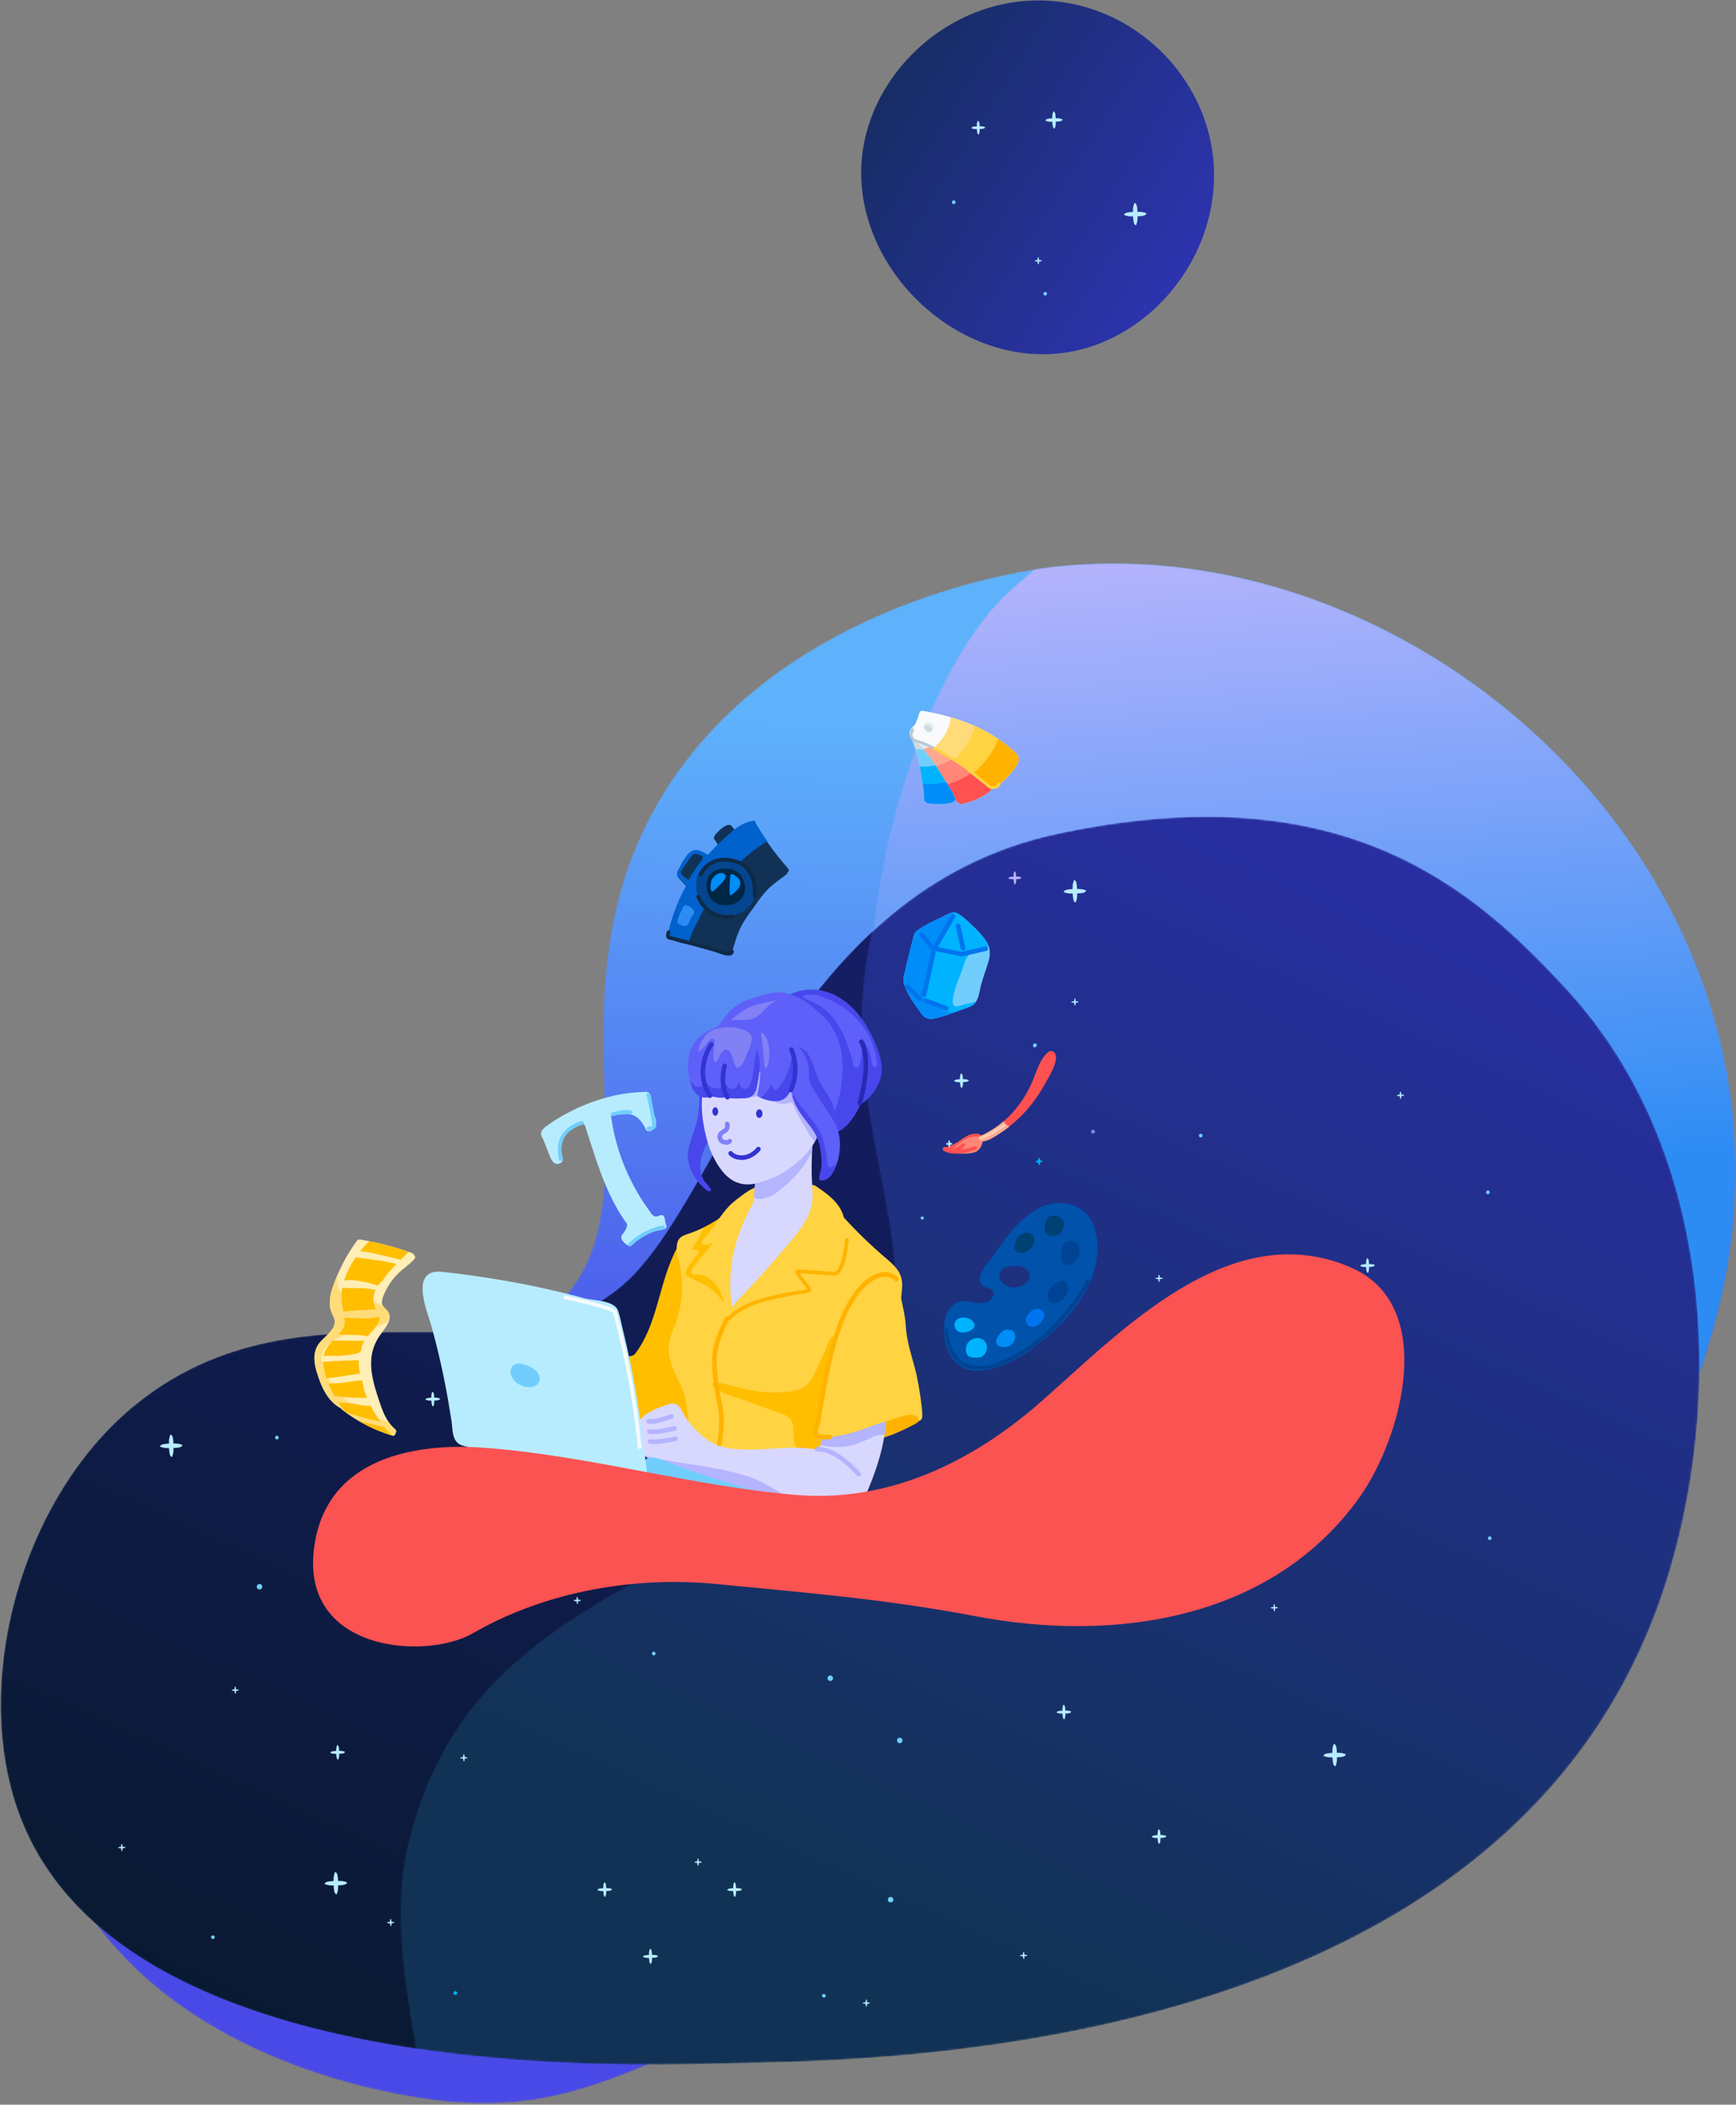 <svg width="949" height="1150" xmlns="http://www.w3.org/2000/svg" xmlns:xlink="http://www.w3.org/1999/xlink"><rect width="100%" height="100%" fill="#808080" stroke="none"/><defs><path d="M555.37 3c-15.278 2.084-145.877 21.832-208 125-68.275 113.382 6.531 227.252-63 283-24.412 19.572-49.325 18.119-77.475 16.665-31.024-1.602-65.979-3.204-108.525 23.335-75.418 47.043-92.951 131.522-94 137-2.388 12.472-12.368 71.022 18 130 55.945 108.658 199.071 122.134 210 123 84.589 6.707 110.347-30.138 326-113 155.64-59.803 151.227-44.069 191-71 101.253-68.559 231.706-239.482 169-423C871.699 97.414 733.918.341 594.833.341c-13.168 0-26.348.87-39.463 2.659" id="a"/><linearGradient x1="45.867%" y1="58.727%" x2="46.814%" y2="10.395%" id="b"><stop stop-color="#4949E7" offset="0%"/><stop stop-color="#5EB2FC" offset="100%"/></linearGradient><path d="M391.37 3c-.909.124-2.227.311-3.915.574A760.452 760.452 0 0 0 375.37 14c-42 37-70.054 124.995-76 187-7 73-327.368 376.022-297 435 55.945 108.657 199.071 122.133 210 123 84.589 6.707 110.347-30.139 326-113 48.723-18.721 81.763-30.041 105.382-37.583C728.642 524.109 805.357 383.22 754.37 234 707.699 97.414 569.918.341 430.833.341c-13.168 0-26.348.87-39.463 2.659" id="d"/><linearGradient x1="53.833%" y1="45.735%" x2="50%" y2="-.287%" id="e"><stop stop-color="#2C8CF4" offset="0%"/><stop stop-color="#B3B3FC" offset="100%"/></linearGradient><path d="M578.37 10c-146 31-182 194-235 244-30.324 28.606-71.248 28.507-115.842 28.408-49.357-.111-103.211-.222-152.158 38.592-64.002 50.752-92.166 154.619-64 227 55.541 142.732 319.49 135.715 384 134 66.355-1.764 419.044 2.881 511-250 35-96.25 37.154-242.36-50-337C814.258 49.271 759.981.774 659.672.772 635.421.771 608.483 3.606 578.37 10" id="g"/><linearGradient x1="38.457%" y1="78.557%" x2="92.942%" y2="-8.337%" id="h"><stop stop-color="#113255" offset="0%"/><stop stop-color="#2D2DB0" offset="100%"/></linearGradient><path d="M343.37 191c-30.324 28.606-71.248 28.507-115.842 28.408-49.357-.111-103.211-.222-152.158 38.592-64.002 50.752-92.166 154.619-64 227 30.933 79.494 126.523 112.538 216.289 125.917-7.506-41.13-12.04-80.166-4.289-111.917 31-127 139-134 220-206 98.961-87.966 4.457-171.019 33.743-292.732C410.379 62.003 381.212 155.301 343.37 191" id="j"/><linearGradient x1="-.657%" y1="102.016%" x2="90.835%" y2="-112.933%" id="k"><stop stop-color="#08192B" offset="0%"/><stop stop-color="#202095" offset="100%"/></linearGradient><linearGradient x1="-5.388%" y1="-27.207%" x2="140.664%" y2="62.34%" id="m"><stop stop-color="#0E2A47" offset="0%"/><stop stop-color="#3636CC" offset="100%"/></linearGradient><path d="M.622 24.483c-.87 10.578 6.555 19.321 15.36 24.15 5.179 2.84 11.046 4.717 16.939 4.313 7.069-.485 13.759-4.356 18.003-10.031 4.244-5.673 6.066-13.024 5.338-20.072C54.656 7.272 42.427.026 29.833.025 16.095.024 1.923 8.645.622 24.483" id="n"/></defs><g fill="none" fill-rule="evenodd"><g transform="translate(14 307.5)"><mask id="c" fill="#fff"><use xlink:href="#a"/></mask><path d="M555.37 3c-15.278 2.084-145.877 21.832-208 125-68.275 113.382 6.531 227.252-63 283-24.412 19.572-49.325 18.119-77.475 16.665-31.024-1.602-65.979-3.204-108.525 23.335-75.418 47.043-92.951 131.522-94 137-2.388 12.472-12.368 71.022 18 130 55.945 108.658 199.071 122.134 210 123 84.589 6.707 110.347-30.138 326-113 155.64-59.803 151.227-44.069 191-71 101.253-68.559 231.706-239.482 169-423C871.699 97.414 733.918.341 594.833.341c-13.168 0-26.348.87-39.463 2.659" fill="url(#b)" mask="url(#c)"/></g><g transform="translate(178 307.5)"><mask id="f" fill="#fff"><use xlink:href="#d"/></mask><path d="M387.455 3.574A760.452 760.452 0 0 0 375.37 14c-42 37-70.054 124.995-76 187-2.54 26.488-31.22 102.565-84.55 166.974C121.175 481.076-16.979 598.422 2.37 636c55.945 108.657 199.071 122.133 210 123 84.589 6.707 110.347-30.139 326-113 48.723-18.721 81.763-30.041 105.382-37.583C728.642 524.109 805.357 383.22 754.37 234 707.699 97.414 569.918.341 430.833.341c-13.168 0-26.348.87-39.463 2.659-.909.124-2.227.311-3.915.574z" fill="url(#e)" mask="url(#f)"/></g><g transform="translate(0 445.5)"><mask id="i" fill="#fff"><use xlink:href="#g"/></mask><path d="M578.37 10c-146 31-182 194-235 244-30.324 28.606-71.248 28.507-115.842 28.408-49.357-.111-103.211-.222-152.158 38.592-64.002 50.752-92.166 154.619-64 227 55.541 142.732 319.49 135.715 384 134 66.355-1.764 419.044 2.881 511-250 35-96.25 37.154-242.36-50-337C814.258 49.271 759.981.774 659.672.772 635.421.771 608.483 3.606 578.37 10" fill="url(#h)" mask="url(#i)"/></g><g transform="translate(0 508.5)"><mask id="l" fill="#fff"><use xlink:href="#j"/></mask><path d="M343.37 191c-30.324 28.606-71.248 28.507-115.842 28.408-49.357-.111-103.211-.222-152.158 38.592-64.002 50.752-92.166 154.619-64 227 30.933 79.494 126.523 112.538 216.289 125.917-7.506-41.13-12.04-80.166-4.289-111.917 31-127 139-134 220-206 98.961-87.966 4.457-171.019 33.743-292.732C410.379 62.003 381.212 155.301 343.37 191" fill="url(#k)" mask="url(#l)"/></g><path d="M1.37 85c-7.151 60.364 51.972 117.583 112 108 49.439-7.893 87.934-59.254 79-112-7.237-42.722-43.975-76.811-88-80a92.979 92.979 0 0 0-6.715-.243C48.646.755 6.75 39.586 1.37 85" fill="url(#m)" transform="translate(470 -.5)"/><g fill="#B7ECFF"><path d="M580.9 65.287c-.249.923-1.565 1.057-2.346 1.13-.951.091-1.908.12-2.863.117-.866-.003-1.772.037-2.627-.125-.148-.029-1.633-.403-1.596-.54.252-.932 1.645-.997 2.42-1.105 1.253-.176 2.526-.131 3.787-.138.541-.003 1.094.02 1.626.12.15.03 1.635.404 1.6.54"/><path d="M575.89 60.865c.924.25 1.057 1.565 1.131 2.346.091.952.12 1.908.117 2.863-.004.866.036 1.773-.126 2.626-.028.15-.403 1.633-.54 1.597-.932-.251-.996-1.645-1.105-2.42-.175-1.253-.131-2.526-.138-3.787-.003-.541.02-1.093.122-1.626.027-.15.403-1.635.539-1.599"/></g><g fill="#B7ECFF"><path d="M538.546 69.538c-.199.739-1.252.845-1.877.904-.76.073-1.526.096-2.29.094-.693-.002-1.418.03-2.102-.1-.118-.023-1.306-.323-1.276-.432.2-.746 1.316-.798 1.936-.885 1.002-.14 2.02-.104 3.03-.11.432-.002.874.016 1.3.097.12.023 1.308.323 1.28.432"/><path d="M534.538 66c.74.2.846 1.253.905 1.877.073.762.096 1.527.093 2.29-.002.694.03 1.419-.1 2.102-.023.12-.323 1.306-.432 1.277-.746-.2-.797-1.316-.884-1.936-.14-1.002-.105-2.02-.11-3.03a6.768 6.768 0 0 1 .097-1.3c.022-.12.322-1.308.431-1.28"/></g><g><path d="M557.73 789.613c-.324 1.201-2.035 1.374-3.05 1.471-1.237.118-2.48.155-3.722.151-1.126-.004-2.304.048-3.415-.163-.193-.037-2.123-.524-2.075-.7.327-1.214 2.14-1.297 3.147-1.439 1.628-.227 3.283-.17 4.922-.179.704-.004 1.422.026 2.114.158.194.036 2.126.524 2.08.701" fill="#B7ECFF"/><path d="M551.217 783.865c1.2.323 1.374 2.035 1.47 3.05.119 1.236.156 2.48.152 3.721-.004 1.126.048 2.305-.163 3.416-.037.193-.524 2.122-.701 2.075-1.213-.327-1.296-2.14-1.438-3.147-.227-1.628-.17-3.283-.18-4.922-.003-.704.027-1.422.159-2.115.036-.194.524-2.126.7-2.078M723.73 818.738c-.218.81-1.37.926-2.055.99-.834.08-1.67.106-2.508.103-.758-.003-1.552.032-2.3-.11-.13-.025-1.43-.353-1.399-.472.22-.818 1.442-.874 2.12-.969 1.097-.153 2.212-.115 3.317-.12.474-.004.958.016 1.425.105.13.025 1.432.354 1.4.473" fill="#B7ECFF"/><path d="M719.342 814.865c.809.218.926 1.371.99 2.055.08.833.106 1.671.103 2.507-.003.76.032 1.553-.111 2.301-.024.131-.352 1.431-.471 1.4-.818-.222-.874-1.443-.97-2.12-.152-1.098-.114-2.213-.12-3.318a7.394 7.394 0 0 1 .106-1.425c.025-.13.354-1.432.473-1.4M405.598 1032.25c-.21.784-1.327.896-1.989.96-.807.077-1.618.101-2.428.099-.735-.003-1.504.031-2.228-.107-.126-.024-1.384-.342-1.354-.457.214-.792 1.395-.846 2.053-.938 1.062-.149 2.142-.111 3.211-.118a7.33 7.33 0 0 1 1.38.104c.126.023 1.386.342 1.355.457" fill="#B7ECFF"/><path d="M401.35 1028.501c.782.211.895 1.327.958 1.989.077.807.102 1.618.1 2.428-.003.735.031 1.503-.107 2.228-.024.126-.343 1.384-.457 1.353-.792-.213-.847-1.394-.938-2.052-.149-1.062-.11-2.142-.118-3.211a7.33 7.33 0 0 1 .104-1.38c.023-.126.342-1.386.457-1.355M585.598 935.25c-.21.784-1.327.896-1.989.96-.807.077-1.618.101-2.428.099-.735-.003-1.504.031-2.228-.107-.126-.024-1.384-.342-1.354-.457.214-.792 1.395-.846 2.053-.938 1.062-.149 2.142-.111 3.211-.118a7.33 7.33 0 0 1 1.38.104c.126.023 1.386.342 1.355.457" fill="#B7ECFF"/><path d="M581.35 931.501c.782.211.895 1.327.958 1.989.077.807.102 1.618.1 2.428-.003.735.031 1.503-.107 2.228-.024.126-.343 1.384-.457 1.353-.792-.213-.847-1.394-.938-2.052-.149-1.062-.11-2.142-.118-3.211a7.33 7.33 0 0 1 .104-1.38c.023-.126.342-1.386.457-1.355M637.598 1003.25c-.21.784-1.327.896-1.989.96-.807.077-1.618.101-2.428.099-.735-.003-1.504.031-2.228-.107-.126-.024-1.384-.342-1.354-.457.214-.792 1.395-.846 2.053-.938 1.062-.149 2.142-.111 3.211-.118a7.33 7.33 0 0 1 1.38.104c.126.023 1.386.342 1.355.457" fill="#B7ECFF"/><path d="M633.35 999.501c.782.211.895 1.327.958 1.989.077.807.102 1.618.1 2.428-.003.735.031 1.503-.107 2.228-.024.126-.343 1.384-.457 1.353-.792-.213-.847-1.394-.938-2.052-.149-1.062-.11-2.142-.118-3.211a7.33 7.33 0 0 1 .104-1.38c.023-.126.342-1.386.457-1.355" fill="#B7ECFF"/><path d="M455.37 917a1.5 1.5 0 1 1-3.001-.001 1.5 1.5 0 0 1 3 .001M488.37 1038a1.5 1.5 0 1 1-3.001-.001 1.5 1.5 0 0 1 3 .001" fill="#71CEFC"/><path d="M475.6 1094.375c-.107.392-.665.448-.996.479-.403.04-.809.051-1.214.05-.367-.001-.752.016-1.114-.053-.063-.012-.693-.171-.677-.229.106-.395.698-.423 1.026-.469.532-.074 1.072-.055 1.606-.058.23-.001.464.009.69.051.063.012.693.171.678.229" fill="#B7ECFF"/><path d="M473.474 1092.5c.392.105.448.664.48.995.04.403.05.809.05 1.214-.002.367.015.752-.054 1.114-.012.063-.17.693-.229.677-.395-.106-.423-.698-.469-1.026-.074-.532-.055-1.072-.058-1.606a3.71 3.71 0 0 1 .051-.69c.012-.063.171-.694.23-.678M698.6 878.375c-.107.392-.665.448-.996.479-.403.04-.809.051-1.214.05-.367-.001-.752.016-1.114-.053-.063-.012-.693-.171-.677-.229.106-.395.698-.423 1.026-.469.532-.074 1.072-.055 1.606-.058.23-.001.464.009.69.051.063.012.693.171.678.229" fill="#B7ECFF"/><path d="M696.474 876.5c.392.105.448.664.48.995.04.403.05.809.05 1.214-.002.367.015.752-.054 1.114-.012.063-.17.693-.229.677-.395-.106-.423-.698-.469-1.026-.074-.532-.055-1.072-.058-1.606a3.71 3.71 0 0 1 .051-.69c.012-.063.171-.694.23-.678M747.6 767.375c-.107.392-.665.448-.996.479-.403.04-.809.051-1.214.05-.367-.001-.752.016-1.114-.053-.063-.012-.693-.171-.677-.229.106-.395.698-.423 1.026-.469.532-.074 1.072-.055 1.606-.058.23-.001.464.009.69.051.063.012.693.171.678.229" fill="#B7ECFF"/><path d="M745.474 765.5c.392.105.448.664.48.995.04.403.05.809.05 1.214-.002.367.015.752-.054 1.114-.012.063-.17.693-.229.677-.395-.106-.423-.698-.469-1.026-.074-.532-.055-1.072-.058-1.606a3.71 3.71 0 0 1 .051-.69c.012-.063.171-.694.23-.678M579.6 800.375c-.107.392-.665.448-.996.479-.403.04-.809.051-1.214.05-.367-.001-.752.016-1.114-.053-.063-.012-.693-.171-.677-.229.106-.395.698-.423 1.026-.469.532-.074 1.072-.055 1.606-.058.23-.001.464.009.69.051.063.012.693.171.678.229" fill="#B7ECFF"/><path d="M577.474 798.5c.392.105.448.664.48.995.04.403.05.809.05 1.214-.002.367.015.752-.054 1.114-.012.063-.17.693-.229.677-.395-.106-.423-.698-.469-1.026-.074-.532-.055-1.072-.058-1.606a3.71 3.71 0 0 1 .051-.69c.012-.063.171-.694.23-.678" fill="#B7ECFF"/><path d="M613.87 839a1 1 0 1 1-2 0 1 1 0 1 1 2 0" fill="#00B3FF"/><path d="M815.37 840.5a1 1 0 1 1-2 0 1 1 0 1 1 2 0M524.37 828.5a1 1 0 1 1-2 0 1 1 0 1 1 2 0" fill="#71CEFC"/><path d="M99.73 789.613c-.324 1.201-2.035 1.374-3.05 1.471-1.237.118-2.48.155-3.722.151-1.126-.004-2.304.048-3.415-.163-.193-.037-2.123-.524-2.075-.7.327-1.214 2.14-1.297 3.147-1.439 1.628-.227 3.283-.17 4.922-.179.704-.004 1.422.026 2.114.158.194.036 2.126.524 2.08.701" fill="#B7ECFF"/><path d="M93.217 783.865c1.2.323 1.374 2.035 1.47 3.05.119 1.236.156 2.48.152 3.721-.004 1.126.048 2.305-.163 3.416-.037.193-.524 2.122-.701 2.075-1.213-.327-1.296-2.14-1.438-3.147-.227-1.628-.17-3.283-.18-4.922-.003-.704.027-1.422.159-2.115.036-.194.524-2.126.7-2.078" fill="#B7ECFF"/><g fill="#B7ECFF"><path d="M593.73 486.613c-.324 1.201-2.035 1.374-3.05 1.47-1.237.118-2.48.156-3.722.152-1.126-.004-2.304.048-3.415-.163-.193-.037-2.123-.524-2.075-.7.327-1.214 2.14-1.298 3.147-1.439 1.628-.228 3.283-.17 4.922-.179.704-.004 1.422.026 2.114.157.194.037 2.126.525 2.08.702"/><path d="M587.217 480.865c1.2.324 1.374 2.035 1.47 3.05.119 1.237.156 2.48.152 3.722-.004 1.126.048 2.304-.163 3.414-.037.194-.524 2.123-.701 2.075-1.213-.326-1.296-2.138-1.438-3.146-.227-1.628-.17-3.283-.18-4.922-.003-.704.027-1.422.159-2.114.036-.195.524-2.126.7-2.079"/></g><path d="M247.598 812.25c-.21.784-1.327.896-1.989.96-.807.077-1.618.101-2.428.099-.735-.003-1.504.031-2.228-.107-.126-.024-1.384-.342-1.354-.457.214-.792 1.395-.846 2.053-.938 1.062-.149 2.142-.111 3.211-.118a7.33 7.33 0 0 1 1.38.104c.126.023 1.386.342 1.355.457" fill="#B7ECFF"/><path d="M243.35 808.501c.782.211.895 1.327.958 1.989.077.807.102 1.618.1 2.428-.003.735.031 1.503-.107 2.228-.024.126-.343 1.384-.457 1.353-.792-.213-.847-1.394-.938-2.052-.149-1.062-.11-2.142-.118-3.211a7.33 7.33 0 0 1 .104-1.38c.023-.126.342-1.386.457-1.355M751.598 691.25c-.21.784-1.327.896-1.989.96-.807.077-1.618.101-2.428.099-.735-.003-1.504.031-2.228-.107-.126-.024-1.384-.342-1.354-.457.214-.792 1.395-.846 2.053-.938 1.062-.149 2.142-.111 3.211-.118a7.33 7.33 0 0 1 1.38.104c.126.023 1.386.342 1.355.457" fill="#B7ECFF"/><path d="M747.35 687.501c.782.211.895 1.327.958 1.989.077.807.102 1.618.1 2.428-.003.735.031 1.503-.107 2.228-.024.126-.343 1.384-.457 1.353-.792-.213-.847-1.394-.938-2.052-.149-1.062-.11-2.142-.118-3.211a7.33 7.33 0 0 1 .104-1.38c.023-.126.342-1.386.457-1.355M334.598 1032.25c-.21.784-1.327.896-1.989.96-.807.077-1.618.101-2.428.099-.735-.003-1.504.031-2.228-.107-.126-.024-1.384-.342-1.354-.457.214-.792 1.395-.846 2.053-.938 1.062-.149 2.142-.111 3.211-.118a7.33 7.33 0 0 1 1.38.104c.126.023 1.386.342 1.355.457" fill="#B7ECFF"/><path d="M330.35 1028.501c.782.211.895 1.327.958 1.989.077.807.102 1.618.1 2.428-.003.735.031 1.503-.107 2.228-.024.126-.343 1.384-.457 1.353-.792-.213-.847-1.394-.938-2.052-.149-1.062-.11-2.142-.118-3.211a7.33 7.33 0 0 1 .104-1.38c.023-.126.342-1.386.457-1.355" fill="#B7ECFF"/><path d="M346.37 826a1.5 1.5 0 1 1-3.001-.001 1.5 1.5 0 0 1 3 .001" fill="#71CEFC"/><path d="M317.6 874.375c-.107.392-.665.448-.996.479-.403.04-.809.051-1.214.05-.367-.001-.752.016-1.114-.053-.063-.012-.693-.171-.677-.229.106-.395.698-.423 1.026-.469.532-.074 1.072-.055 1.606-.058.23-.001.464.009.69.051.063.012.693.171.678.229" fill="#B7ECFF"/><path d="M315.474 872.5c.392.105.448.664.48.995.04.403.05.809.05 1.214-.002.367.015.752-.054 1.114-.012.063-.17.693-.229.677-.395-.106-.423-.698-.469-1.026-.074-.532-.055-1.072-.058-1.606a3.71 3.71 0 0 1 .051-.69c.012-.063.171-.694.23-.678M255.6 960.375c-.107.392-.665.448-.996.479-.403.04-.809.051-1.214.05-.367-.001-.752.016-1.114-.053-.063-.012-.693-.171-.677-.229.106-.395.698-.423 1.026-.469.532-.074 1.072-.055 1.606-.058.23-.001.464.009.69.051.063.012.693.171.678.229" fill="#B7ECFF"/><path d="M253.474 958.5c.392.105.448.664.48.995.04.403.05.809.05 1.214-.002.367.015.752-.054 1.114-.012.063-.17.693-.229.677-.395-.106-.423-.698-.469-1.026-.074-.532-.055-1.072-.058-1.606a3.71 3.71 0 0 1 .051-.69c.012-.063.171-.694.23-.678M767.6 598.375c-.107.392-.665.448-.996.479-.403.04-.809.051-1.214.05-.367-.001-.752.016-1.114-.053-.063-.012-.693-.171-.677-.229.106-.395.698-.423 1.026-.469.532-.074 1.072-.055 1.606-.058.23-.001.464.009.69.051.063.012.693.171.678.229" fill="#B7ECFF"/><path d="M765.474 596.5c.392.105.448.664.48.995.04.403.05.809.05 1.214-.002.367.015.752-.054 1.114-.012.063-.17.693-.229.677-.395-.106-.423-.698-.469-1.026-.074-.532-.055-1.072-.058-1.606a3.71 3.71 0 0 1 .051-.69c.012-.063.171-.694.23-.678M589.6 547.375c-.107.392-.665.448-.996.48-.403.039-.809.05-1.214.049-.367-.001-.752.016-1.114-.053-.063-.012-.693-.171-.677-.228.106-.396.698-.423 1.026-.47.532-.074 1.072-.055 1.606-.058.23-.001.464.009.69.051.063.012.693.171.678.229" fill="#B7ECFF"/><path d="M587.474 545.5c.392.106.448.664.48.995.04.404.05.81.05 1.214-.002.368.015.752-.054 1.113-.012.065-.17.693-.229.678-.395-.106-.423-.697-.469-1.026-.074-.531-.055-1.072-.058-1.606 0-.23.01-.464.051-.69.012-.063.171-.693.23-.678M569.6 142.375c-.107.392-.665.448-.996.48-.403.039-.809.05-1.214.049-.367-.001-.752.016-1.114-.053-.063-.012-.693-.171-.677-.228.106-.396.698-.423 1.026-.47.532-.074 1.072-.055 1.606-.058.23-.001.464.009.69.051.063.012.693.171.678.229" fill="#B7ECFF"/><path d="M567.474 140.5c.392.105.448.664.48.995.04.403.05.81.05 1.213-.002.368.015.752-.054 1.114-.012.064-.17.693-.229.677-.395-.106-.423-.697-.469-1.026-.074-.53-.055-1.07-.058-1.605 0-.23.01-.464.051-.69.012-.064.171-.694.23-.678" fill="#B7ECFF"/><path d="M455.87 619a1 1 0 1 1-2 0 1 1 0 1 1 2 0" fill="#00B3FF"/><path d="M657.37 620.5a1 1 0 1 1-2 0 1 1 0 1 1 2 0M814.37 651.5a1 1 0 1 1-2 0 1 1 0 1 1 2 0M358.37 903.5a1 1 0 1 1-2 0 1 1 0 1 1 2 0" fill="#71CEFC"/><path d="M421.73 671.613c-.324 1.201-2.035 1.374-3.05 1.471-1.237.118-2.48.155-3.722.151-1.126-.004-2.304.048-3.415-.163-.193-.037-2.123-.524-2.075-.7.327-1.214 2.14-1.297 3.147-1.439 1.628-.227 3.283-.17 4.922-.179.704-.004 1.422.026 2.114.158.194.036 2.126.524 2.08.701" fill="#B7ECFF"/><path d="M415.217 665.865c1.2.323 1.374 2.035 1.47 3.05.119 1.236.156 2.48.152 3.721-.004 1.126.048 2.305-.163 3.416-.037.193-.524 2.122-.701 2.075-1.213-.327-1.296-2.14-1.438-3.147-.227-1.628-.17-3.283-.18-4.922-.003-.704.027-1.422.159-2.115.036-.194.524-2.126.7-2.078M274.73 841.613c-.324 1.201-2.035 1.374-3.05 1.471-1.237.118-2.48.155-3.722.151-1.126-.004-2.304.048-3.415-.163-.193-.037-2.123-.524-2.075-.7.327-1.214 2.14-1.297 3.147-1.439 1.628-.227 3.283-.17 4.922-.179.704-.004 1.422.026 2.114.158.194.036 2.126.524 2.08.701" fill="#B7ECFF"/><path d="M268.217 835.865c1.2.323 1.374 2.035 1.47 3.05.119 1.236.156 2.48.152 3.721-.004 1.126.048 2.305-.163 3.416-.037.193-.524 2.122-.701 2.075-1.213-.327-1.296-2.14-1.438-3.147-.227-1.628-.17-3.283-.18-4.922-.003-.704.027-1.422.159-2.115.036-.194.524-2.126.7-2.078M189.73 1028.613c-.324 1.201-2.035 1.374-3.05 1.471-1.237.118-2.48.155-3.722.151-1.126-.004-2.304.048-3.415-.163-.193-.037-2.123-.524-2.075-.7.327-1.214 2.14-1.297 3.147-1.439 1.628-.227 3.283-.17 4.922-.179.704-.004 1.422.026 2.114.158.194.036 2.126.524 2.08.701" fill="#B7ECFF"/><path d="M183.217 1022.865c1.2.323 1.374 2.035 1.47 3.05.119 1.236.156 2.48.152 3.721-.004 1.126.048 2.305-.163 3.416-.037.193-.524 2.122-.701 2.075-1.213-.327-1.296-2.14-1.438-3.147-.227-1.628-.17-3.283-.18-4.922-.003-.704.027-1.422.159-2.115.036-.194.524-2.126.7-2.078M359.73 1068.738c-.218.81-1.37.926-2.055.99-.834.08-1.67.106-2.508.103-.758-.003-1.552.032-2.3-.11-.13-.025-1.43-.353-1.399-.472.22-.818 1.442-.874 2.12-.969 1.097-.153 2.212-.115 3.317-.12.474-.004.958.016 1.425.105.13.025 1.432.354 1.4.473" fill="#B7ECFF"/><path d="M355.342 1064.865c.809.218.926 1.371.99 2.055.08.833.106 1.671.103 2.507-.003.76.032 1.553-.111 2.301-.024.131-.352 1.431-.471 1.4-.818-.222-.874-1.443-.97-2.12-.152-1.098-.114-2.213-.12-3.318a7.394 7.394 0 0 1 .106-1.425c.025-.13.354-1.432.473-1.4M240.598 764.25c-.21.784-1.327.896-1.989.96-.807.077-1.618.101-2.428.099-.735-.003-1.504.031-2.228-.107-.126-.024-1.384-.342-1.354-.457.214-.792 1.395-.846 2.053-.938 1.062-.149 2.142-.111 3.211-.118a7.33 7.33 0 0 1 1.38.104c.126.023 1.386.342 1.355.457" fill="#B7ECFF"/><path d="M236.35 760.501c.782.211.895 1.327.958 1.989.077.807.102 1.618.1 2.428-.003.735.031 1.503-.107 2.228-.024.126-.343 1.384-.457 1.353-.792-.213-.847-1.394-.938-2.052-.149-1.062-.11-2.142-.118-3.211a7.33 7.33 0 0 1 .104-1.38c.023-.126.342-1.386.457-1.355M188.598 957.25c-.21.784-1.327.896-1.989.96-.807.077-1.618.101-2.428.099-.735-.003-1.504.031-2.228-.107-.126-.024-1.384-.342-1.354-.457.214-.792 1.395-.846 2.053-.938 1.062-.149 2.142-.111 3.211-.118a7.33 7.33 0 0 1 1.38.104c.126.023 1.386.342 1.355.457" fill="#B7ECFF"/><path d="M184.35 953.501c.782.211.895 1.327.958 1.989.077.807.102 1.618.1 2.428-.003.735.031 1.503-.107 2.228-.024.126-.343 1.384-.457 1.353-.792-.213-.847-1.394-.938-2.052-.149-1.062-.11-2.142-.118-3.211a7.33 7.33 0 0 1 .104-1.38c.023-.126.342-1.386.457-1.355" fill="#B7ECFF"/><path d="M493.37 951a1.5 1.5 0 1 1-3.001-.001 1.5 1.5 0 0 1 3 .001M143.37 867a1.5 1.5 0 1 1-3.001-.001 1.5 1.5 0 0 1 3 .001" fill="#71CEFC"/><path d="M130.6 923.375c-.107.392-.665.448-.996.479-.403.04-.809.051-1.214.05-.367-.001-.752.016-1.114-.053-.063-.012-.693-.171-.677-.229.106-.395.698-.423 1.026-.469.532-.074 1.072-.055 1.606-.058.23-.001.464.009.69.051.063.012.693.171.678.229" fill="#B7ECFF"/><path d="M128.474 921.5c.392.105.448.664.48.995.04.403.05.809.05 1.214-.002.367.015.752-.054 1.114-.012.063-.17.693-.229.677-.395-.106-.423-.698-.469-1.026-.074-.532-.055-1.072-.058-1.606a3.71 3.71 0 0 1 .051-.69c.012-.063.171-.694.23-.678M68.6 1009.375c-.107.392-.665.448-.996.479-.403.04-.809.051-1.214.05-.367-.001-.752.016-1.114-.053-.063-.012-.693-.171-.677-.229.106-.395.698-.423 1.026-.469.532-.074 1.072-.055 1.606-.058.23-.001.464.009.69.051.063.012.693.171.678.229" fill="#B7ECFF"/><path d="M66.474 1007.5c.392.105.448.664.48.995.04.403.05.809.05 1.214-.002.367.015.752-.054 1.114-.012.063-.17.693-.229.677-.395-.106-.423-.698-.469-1.026-.074-.532-.055-1.072-.058-1.606a3.71 3.71 0 0 1 .051-.69c.012-.063.171-.694.23-.678M561.6 1068.375c-.107.392-.665.448-.996.479-.403.04-.809.051-1.214.05-.367-.001-.752.016-1.114-.053-.063-.012-.693-.171-.677-.229.106-.395.698-.423 1.026-.469.532-.074 1.072-.055 1.606-.058.23-.001.464.009.69.051.063.012.693.171.678.229" fill="#B7ECFF"/><path d="M559.474 1066.5c.392.105.448.664.48.995.04.403.05.809.05 1.214-.002.367.015.752-.054 1.114-.012.063-.17.693-.229.677-.395-.106-.423-.698-.469-1.026-.074-.532-.055-1.072-.058-1.606a3.71 3.71 0 0 1 .051-.69c.012-.063.171-.694.23-.678M383.6 1017.375c-.107.392-.665.448-.996.479-.403.04-.809.051-1.214.05-.367-.001-.752.016-1.114-.053-.063-.012-.693-.171-.677-.229.106-.395.698-.423 1.026-.469.532-.074 1.072-.055 1.606-.058.23-.001.464.009.69.051.063.012.693.171.678.229" fill="#B7ECFF"/><path d="M381.474 1015.5c.392.105.448.664.48.995.04.403.05.809.05 1.214-.002.367.015.752-.054 1.114-.012.063-.17.693-.229.677-.395-.106-.423-.698-.469-1.026-.074-.532-.055-1.072-.058-1.606a3.71 3.71 0 0 1 .051-.69c.012-.063.171-.694.23-.678M215.6 1050.375c-.107.392-.665.448-.996.479-.403.04-.809.051-1.214.05-.367-.001-.752.016-1.114-.053-.063-.012-.693-.171-.677-.229.106-.395.698-.423 1.026-.469.532-.074 1.072-.055 1.606-.058.23-.001.464.009.69.051.063.012.693.171.678.229" fill="#B7ECFF"/><path d="M213.474 1048.5c.392.105.448.664.48.995.04.403.05.809.05 1.214-.002.367.015.752-.054 1.114-.012.063-.17.693-.229.677-.395-.106-.423-.698-.469-1.026-.074-.532-.055-1.072-.058-1.606a3.71 3.71 0 0 1 .051-.69c.012-.063.171-.694.23-.678" fill="#B7ECFF"/><path d="M249.87 1089a1 1 0 1 1-2 0 1 1 0 1 1 2 0" fill="#00B3FF"/><path d="M451.37 1090.5a1 1 0 1 1-2 0 1 1 0 1 1 2 0M117.37 1058.5a1 1 0 1 1-2 0 1 1 0 1 1 2 0M152.37 785.5a1 1 0 1 1-2 0 1 1 0 1 1 2 0" fill="#71CEFC"/><path d="M735.73 958.613c-.324 1.201-2.035 1.374-3.05 1.471-1.237.118-2.48.155-3.722.151-1.126-.004-2.304.048-3.415-.163-.193-.037-2.123-.524-2.075-.7.327-1.214 2.14-1.297 3.147-1.439 1.628-.227 3.283-.17 4.922-.179.704-.004 1.422.026 2.114.158.194.036 2.126.524 2.08.701" fill="#B7ECFF"/><path d="M729.217 952.865c1.2.323 1.374 2.035 1.47 3.05.119 1.236.156 2.48.152 3.721-.004 1.126.048 2.305-.163 3.416-.037.193-.524 2.122-.701 2.075-1.213-.327-1.296-2.14-1.438-3.147-.227-1.628-.17-3.283-.18-4.922-.003-.704.027-1.422.159-2.115.036-.194.524-2.126.7-2.078M529.598 590.25c-.21.784-1.327.897-1.989.96-.807.076-1.618.101-2.428.098-.735-.002-1.504.031-2.228-.106-.126-.024-1.384-.343-1.354-.458.214-.79 1.395-.846 2.053-.937 1.062-.149 2.142-.112 3.211-.118a7.33 7.33 0 0 1 1.38.103c.126.024 1.386.342 1.355.458" fill="#B7ECFF"/><path d="M525.35 586.5c.782.212.895 1.329.958 1.99.077.806.102 1.618.1 2.428-.003.734.031 1.503-.107 2.228-.024.126-.343 1.385-.457 1.354-.792-.213-.847-1.395-.938-2.052-.149-1.063-.11-2.142-.118-3.212a7.32 7.32 0 0 1 .104-1.38c.023-.126.342-1.386.457-1.355M635.6 698.375c-.107.392-.665.448-.996.479-.403.04-.809.051-1.214.05-.367-.001-.752.016-1.114-.053-.063-.012-.693-.171-.677-.229.106-.395.698-.423 1.026-.469.532-.074 1.072-.055 1.606-.058.23-.001.464.009.69.051.063.012.693.171.678.229" fill="#B7ECFF"/><path d="M633.474 696.5c.392.105.448.664.48.995.04.403.05.809.05 1.214-.002.367.015.752-.054 1.114-.012.063-.17.693-.229.677-.395-.106-.423-.698-.469-1.026-.074-.532-.055-1.072-.058-1.606a3.71 3.71 0 0 1 .051-.69c.012-.063.171-.694.23-.678M357.6 795.375c-.107.392-.665.448-.996.479-.403.04-.809.051-1.214.05-.367-.001-.752.016-1.114-.053-.063-.012-.693-.171-.677-.229.106-.395.698-.423 1.026-.469.532-.074 1.072-.055 1.606-.058.23-.001.464.009.69.051.063.012.693.171.678.229" fill="#B7ECFF"/><path d="M355.474 793.5c.392.105.448.664.48.995.04.403.05.809.05 1.214-.002.367.015.752-.054 1.114-.012.063-.17.693-.229.677-.395-.106-.423-.698-.469-1.026-.074-.532-.055-1.072-.058-1.606a3.71 3.71 0 0 1 .051-.69c.012-.063.171-.694.23-.678" fill="#B7ECFF"/><path d="M522.37 110.5a1 1 0 1 1-2 0 1 1 0 0 1 2 0M572.37 160.5a1 1 0 1 1-2 0 1 1 0 0 1 2 0M460.37 738.5a1 1 0 1 1-2 0 1 1 0 1 1 2 0" fill="#71CEFC"/><path d="M626.73 116.613c-.324 1.201-2.035 1.374-3.05 1.47-1.237.118-2.48.156-3.722.152-1.126-.004-2.304.048-3.415-.163-.193-.037-2.123-.524-2.075-.7.327-1.214 2.14-1.298 3.147-1.439 1.628-.228 3.283-.17 4.922-.179.704-.004 1.422.026 2.114.157.194.037 2.126.525 2.08.702" fill="#B7ECFF"/><path d="M620.217 110.865c1.2.324 1.374 2.035 1.47 3.05.119 1.237.156 2.48.152 3.722-.004 1.126.048 2.304-.163 3.414-.037.194-.524 2.123-.701 2.075-1.213-.326-1.296-2.138-1.438-3.146-.227-1.628-.17-3.283-.18-4.922-.003-.704.027-1.422.159-2.114.036-.195.524-2.126.7-2.079" fill="#B7ECFF"/><path d="M428.213 548.332c4.247 3.001 7.813 6.894 10.63 11.254 5.569 8.623 8.142 18.767 9 28.91.47 5.547.115 11.109.523 16.649.326 4.4 1.56 8.473 4.228 12.016.495.659 1.136 1.263 1.936 1.46 4.029.991 8.266-3.508 10.453-6.226a34.195 34.195 0 0 0 5.04-8.612c.21-.513 1.792-1.281 2.259-1.656a29.84 29.84 0 0 0 2.097-1.843c4.194-4.048 7.455-9.817 7.554-15.751.093-5.613-2.343-11.901-4.653-16.946-4.391-9.593-10.998-18.749-20.62-23.604-9.192-4.639-20.534-4.603-28.74 2.082-.78.637-.39 1.785.293 2.267" fill="#5F5FFA"/><path d="M438.733 544.55c-.175-1.09 5.187-1.42 7.666-.776 17.408 4.52 31.786 19.319 32.984 37.77.025.379.036.785-.172 1.103-.414.63-1.458.473-1.948-.101-.489-.575-.585-1.375-.69-2.122a28.52 28.52 0 0 0-5.46-13.148c.481 4.537.148 9.16-.978 13.582-.462 1.81-1.777 3.944-3.214 1.748-.733-1.121-.769-2.665-1.136-3.922-.82-2.81-1.67-5.613-2.712-8.351-3.542-9.311-8.812-18.355-18.154-22.44-.099-.042-6.052-2.51-6.186-3.342m-10.52 3.78c4.247 3.002 7.813 6.895 10.63 11.255 5.57 8.623 8.142 18.767 9 28.91.47 5.547.115 11.11.523 16.65.325 4.399 1.56 8.472 4.227 12.015.495.66 1.136 1.263 1.937 1.46 4.028.992 8.265-3.507 10.452-6.226a34.177 34.177 0 0 0 5.041-8.612c.21-.513 1.791-1.281 2.26-1.656a30.068 30.068 0 0 0 2.096-1.843c4.194-4.047 7.455-9.817 7.553-15.751.093-5.613-2.343-11.901-4.652-16.946-4.392-9.593-10.998-18.748-20.619-23.604-9.194-4.64-20.535-4.603-28.74 2.083-.78.636-.39 1.784.291 2.266" fill="#4747EC"/><path d="M343.138 751.642c.085.467 3.074 27.732 6.231 29.858 6.661 4.486 19.886 2.79 27.956 1.41 1.005-.172 4.004-11.513 3.695-12.253.358-1.348.248-2.808.271-4.2l.096-5.68c.04-2.335.08-4.671.118-7.006.192-.12.361-.304.49-.565 1.264-2.57 1.545-5.341 1.735-8.163.205-3.063.33-6.131.373-9.201.153-10.721-.686-21.448-2.449-32.023a176.256 176.256 0 0 0-3.377-15.753c-.532-2.022-.935-4.456-3.07-5.39a4.164 4.164 0 0 0-.415-.153c.187-.236.294-.525.253-.832-.15-1.145-.87-2.098-2.144-2.096-1.234.002-1.999.964-2.549 1.944a53.42 53.42 0 0 0-1.168 2.208c-.005.002-.01.003-.013.007-.466.485-.398.719-.68 1.415a88.968 88.968 0 0 0-1.652 3.744c-6.984 16.782-8.512 36.422-19.892 51.126-3.578 2.46-11.209.707-11.578 1.46-1.639 3.367 7.084 6.383 7.77 10.143" fill="#FFBE00"/><path d="M366.186 742.645c1.58 7.023 6.091 13.067 8.046 19.995 1.638 5.803 1.414 11.92 2.77 17.775 1.247 5.383 4.324 9.279 8.738 12.52 14.154 10.393 30.62 9.803 47.321 9.099 9.112-.385 22.19.793 29.016-6.41 5.511-5.815 5.916-15.587 7.42-23.04 2.248-11.161 4.533-22.564 9.746-32.79 2.671-5.24 6.283-9.928 9.047-15.115 3.383-6.346 4.26-13.656 4.813-20.726.3-3.833-.266-7.043-2.576-10.226-1.903-2.621-4.429-4.71-6.889-6.817a255.769 255.769 0 0 1-16.65-15.61c-2.454-2.515-4.828-5.107-7.263-7.641a153.017 153.017 0 0 0-4.053-4.085c-1.004-.968-3.043-2.183-3.693-3.38a1.18 1.18 0 0 0-.623-.536c-.024-.02-.047-.042-.07-.063a1.462 1.462 0 0 0-1.495-.253c-7.797-1.244-15.56.678-23.014 2.975-7.467 2.3-14.847 4.375-22.598 5.27-.698-1.365-1.95-3.516-3.762-2.942-.698.22-1.279.702-1.848 1.163-6.546 5.31-13.987 9.516-21.967 12.244-1.572.536-3.2 1.038-4.507 2.065-2.927 2.305-2.299 7.672-1.509 10.826 1.14 4.548 1.97 9.08 2.155 13.777a61.059 61.059 0 0 1-2.486 19.82c-1.1 3.683-3.093 7.017-3.98 10.762a25.279 25.279 0 0 0-.089 11.344" fill="#FFD341"/><path d="M374.92 695.298c.149-1.354.937-2.65 1.65-3.772 1.53-2.407 3.495-4.47 5.197-6.744.473-.632-.036-1.583-.72-1.766-.41-.111-2.474-.133-2.605-.448-.19-.457 1.04-1.92 1.282-2.276 1.486-2.202 2.618-4.67 3.884-7.003a123.41 123.41 0 0 0 1.485-2.792 73.2 73.2 0 0 0 13.476-8.688c.57-.462 1.15-.944 1.849-1.164a1.904 1.904 0 0 1 1.533.152c-3.846 8.547-9.456 16.69-9.237 26.418.103 4.609 2.176 8.633 3.79 12.847 1.146 2.994 1.649 5.858 1.646 9.03-.001 1.752-.003 3.579-.205 5.363a18.54 18.54 0 0 0-1.296-1.544c-.164-.177-.327-.36-.49-.54-.93-1.467-2.11-2.806-3.218-3.907a26.856 26.856 0 0 0-4.002-3.993c-3.661-2.948-8.061-4.461-12.17-6.633-1.127-.596-2.003-1.141-1.85-2.54M433.958 786.648c-.576-3.36.313-7.18-1.305-10.316-1.282-2.486-3.917-3.46-6.408-4.298-3.45-1.16-6.868-2.433-10.294-3.663-5.455-1.96-10.847-4.026-16.367-5.786-2.155-.688-4.314-1.426-6.327-2.468-1.36-.702-3.46-1.796-3.808-3.46-.105-.506-.064-.695.312-.879.568-.278 1.3-.278 1.93-.268 1.997.035 3.982.521 5.905 1.02 5.114 1.327 10.177 2.733 15.419 3.517 6.445.964 13.274 1.136 19.74.181 2.732-.403 5.527-1.208 7.68-3.015 2.373-1.992 4.004-4.825 5.327-7.583 1.405-2.928 2.587-5.956 3.992-8.886 1.406-2.933 2.834-5.886 3.766-9.008 2.736-2.872 6.938-2.84 10.61-2.07 6.214 1.296 11.19 5.181 15.118 10.118l-.005.01c-5.213 10.225-7.498 21.628-9.747 32.79-1.503 7.453-1.907 17.225-7.42 23.04-4.516 4.766-11.771 5.862-18.803 6.17-1.94-1.954-3.73-4.043-5.274-6.313-1.785-2.623-3.498-5.668-4.041-8.833" fill="#FFBE00"/><path d="M402.308 715.086c-.833.383-1.77.817-2.657 1.347-.375-1.507-.898-2.986-1.412-4.425a62.586 62.586 0 0 0-2.84-6.7c-.954-1.922-2.023-3.84-3.259-5.633.033-.298.067-.595.103-.888.142-1.212.293-2.381.43-3.486a86.931 86.931 0 0 1 3.214-15.007c1.38-4.47 2.907-10.497 6.102-14.048 1.687-1.875 3.888-3.111 5.518-5.07 3.332-4.004 4.801-9.241 5.222-14.353a41.581 41.581 0 0 0-.105-7.705c-.287-2.76-1.4-5.036 1.252-6.905a115.01 115.01 0 0 1 15.963-9.413c2.574-1.25 5.227-2.595 7.972-3.407 2.993-.885 6.378-.81 6.301 3.036-.285 14.293-1.878 29.01 4.041 42.473 1.31 2.98 2.644 5.896 1.304 9.064-5.395 12.754-15.348 21.828-25.462 30.746-1.54.302-3.057.899-4.4 1.473-2.879 1.229-5.6 2.779-8.304 4.345-2.93 1.7-5.913 3.144-8.983 4.556" fill="#D8D8FF"/><path d="M437.811 619.393c-2.745.812-5.397 2.157-7.972 3.407a115.11 115.11 0 0 0-15.963 9.413c-2.653 1.869-1.539 4.147-1.252 6.906a41.58 41.58 0 0 1 .105 7.705c-.192 2.345-.61 4.716-1.326 6.983.978.973 2.648 1.31 3.932 1.309 2.174-.001 4.463-.891 6.41-1.79a36.65 36.65 0 0 0 1.126-.551c5.527-3.792 10.57-8.33 14.744-13.571 2.506-3.146 4.652-6.586 6.308-10.252.073-2.18.146-4.357.19-6.523.076-3.845-3.309-3.921-6.302-3.036" fill="#B4B4FF"/><path d="M376.166 629.232c-1.128 7.905 3.709 15.688 9.494 20.664.488.42 1.022.84 1.657.94 3.379.535-.85-3.808-1.45-4.49-5.894-6.712-2.214-17.093 1.82-23.737 2.239-3.69 5.649-6.479 5.068-11.2-.845-6.876-3.063-13.534-6.403-19.597-.688-1.248-2.923-4.214-4.272-1.93-.73 1.236.022 3.136.097 4.454.137 2.4.185 4.804.114 7.206-.14 4.69-.726 9.396-2.08 13.898-1.378 4.583-3.364 9.023-4.045 13.792" fill="#4747EC"/><path d="M469.08 787.13c.348.053.656-.007.917-.14 6.74.555 13.398-1.213 19.579-3.8 3.203-1.342 6.314-2.88 9.41-4.446 1.715-.866 3.739-1.935 4.49-3.824.843-2.121-.472-4.31-2.517-5.102-1.376-.533-2.88-.376-4.315-.258-1.5.123-2.993.265-4.49.425-4.31.46-8.627 1.172-12.718 2.647-3.692 1.33-7.186 3.215-10.122 5.842-1.384 1.238-2.906 2.772-3.048 4.734-.13 1.759.977 3.649 2.814 3.923" fill="#FFB300"/><path d="M385.492 618.9c1.599 7.187 3.827 13.22 8.02 19.27 7.952 11.473 17.294 9.255 22.142 7.825 4.027-1.189 8.368-2.826 11.95-5.018 10.959-6.7 22.325-17.142 20.54-31.208-.58-4.586-2.295-8.962-4.427-13.062-6.042-11.62-16.125-20.438-29.382-22.395-8.101-1.196-16.803-.156-22.278 6.578-2.692 3.313-4.847 6.731-6.315 10.445-3.313 8.388-2.174 18.916-.25 27.565" fill="#D8D8FF"/><path d="M439.228 614.455c-1.153-1.945-2.387-3.866-3.385-5.897-.915-1.864-1.683-3.792-2.764-5.57-.357-.587-1.056-.725-1.646-.432-1.948.967-4.375.516-6.419.136-2.243-.417-4.039-1.68-6.08-2.614-1.708-.78-3.399-1.147-5.277-.959-1.988.2-3.906.77-5.878 1.043-2.015.28-3.697-.244-5.557-.954-1.828-.696-3.587-1.13-5.558-.956-2.194.194-4.29.718-6.509.523a34.816 34.816 0 0 1-6.107-1.117c.343-2.172.892-4.294 1.694-6.323 1.467-3.714 3.623-7.132 6.315-10.444 5.475-6.735 14.177-7.775 22.277-6.579 13.257 1.957 23.34 10.776 29.382 22.395 2.133 4.101 3.848 8.477 4.43 13.062.651 5.146-.457 9.806-2.66 13.976-2.714-2.536-4.4-6.157-6.258-9.29" fill="#B4B4FF"/><path d="M378.009 694.515c-.123 1.108.375 2.208 1.655 1.998 5.428-.892 10.307 2.923 12.933 7.34 2.766 4.652 3.668 9.925 4.719 15.152.156.778.552 1.812 1.526 1.297.27-.143.493-.364.715-.577 1.748-1.677 3.91-3.108 5.95-4.407a40.848 40.848 0 0 1 6.515-3.371c1.129-.46 2.276-.87 3.435-1.244 4.153-1.338 8.435-2.204 12.65-3.31 4.177-1.097 8.643-1.697 12.958-1.892 1.425 0 1.601-1.545 1.034-2.517-.964-1.651-2.281-3.187-3.448-4.697-.192-.247-2.728-3.615-2.788-3.583.592-.323 1.385-.164 2.027-.16 4.091.033 8.045.214 12.093.886 2.3.383 6.002 1.699 7.868-.438.524-.602.834-1.357 1.122-2.101.253-.654.498-1.313.73-1.975 2.882-8.18 3.599-17.186 1.577-25.653-1.9-7.957-9.097-13.065-15.616-17.344-.219-.281-1.717-.622-1.707-.345.03.826.247 3.93.266 5.204.08 5.444-1.589 10.66-4.446 15.302-3.265 5.305-7.494 10.04-11.494 14.795a526.87 526.87 0 0 1-12.804 14.655c-4.14 4.564-8.49 8.94-12.597 13.53a61.493 61.493 0 0 0-2.72 3.238 80.66 80.66 0 0 1-.995-13.37 80.956 80.956 0 0 1 3.928-24.114c2.24-6.951 5.338-13.575 8.804-19.993.166-1.244.296-2.491.377-3.742.012-.781.04-1.56.091-2.34.005-.381.095-1.392.08-1.603-.19-.085-.541.133-.702.203-2.557 1.115-4.932 2.98-7.163 4.62a64.778 64.778 0 0 0-3.93 3.103c-6.267 5.404-9.68 13.047-15.29 19.023-.7.745-1.772 1.807-1.732 2.926.05 1.36 1.692 1.437 2.707 1.224 1.142-.24 2.231-.721 3.348-1.053l.31-.093c-.382.114-.983 1.103-1.254 1.41-2.077 2.37-4.068 4.814-6.05 7.262a393.288 393.288 0 0 0-2.56 3.196c-.7.884-1.588 1.773-1.963 2.858a3.143 3.143 0 0 0-.16.7" fill="#FFD341"/><path d="M451.88 819.126c2.888 2.498 6.507 4.361 10.338 4.762 2.424.254 4.964-.287 6.93-1.652.628.401 1.484.369 1.89-.494 7.899-16.744 14.07-34.834 13.586-53.56.823-.39 1.32-1.496.466-2.301-5.741-5.398-14.321-7.099-21.604-3.983a20.396 20.396 0 0 0-6.957 4.947c-.495-.059-1.016.122-1.358.664-2.56 4.06-3.836 8.552-4.834 13.138l-.015.049a1.614 1.614 0 0 0-.065.319c-1.147 5.349-1.95 10.818-3.994 15.882-.265.163-.48.427-.59.809-.114.397-.213.797-.304 1.197-.026.056-.05.112-.078.167-.16.324-.192.64-.138.926-1.19 7.027 1.257 14.397 6.728 19.13" fill="#D8D8FF"/><path d="M484.624 768.182c.138 5.322-.265 10.594-1.09 15.798-1.828-.311-3.837.13-5.754.925-3.641 1.507-6.987 3.44-10.827 4.49a36.069 36.069 0 0 1-18.467.144c.65-2.823 1.163-5.69 1.77-8.524a1.591 1.591 0 0 1 .08-.367c.999-4.587 2.275-9.078 4.835-13.14.342-.541.863-.722 1.358-.663a20.407 20.407 0 0 1 6.957-4.946c7.283-3.116 15.863-1.415 21.604 3.982.855.805.357 1.91-.466 2.3" fill="#B4B4FF"/><path d="M349.507 776.145c-4.396 5.614-2.522 14.138 2.377 18.812 5.174 4.934 13.388 6.395 19.955 8.67 5.827 2.018 11.653 4.037 17.48 6.054 11.552 4 23.07 8.12 34.673 11.971 11.173 3.71 22.879 6.788 34.754 6.4 7.318-.24 15.364-3.634 14.97-12.178-.124-2.692-1.057-5.292-2.293-7.686-6.708-12.982-21.097-16.703-34.728-17.106-12.7-.376-29.483 2.75-41.881-.57-7.853-2.1-14.054-8.072-18.992-14.415-3.376-4.338-3.9-11.06-10.691-8.703-4.011 1.393-8.5 2.874-12.082 5.424-1.328.947-2.532 2.038-3.542 3.327" fill="#D8D8FF"/><path d="M356.405 796.334c13.104 2.976 26.529 4.104 39.653 7.018 6.118 1.357 12.267 2.849 18.018 5.39 4.42 1.954 8.573 4.493 12.709 6.978 7.827 4.703 16.037 9.925 25.154 11.617 4.177.775 8.54.706 12.531-.866 3.398-1.338 6.223-3.561 8.603-6.237-2.026 5.37-8.413 7.623-14.327 7.818-11.875.388-23.581-2.691-34.754-6.4-11.603-3.85-23.121-7.97-34.673-11.971l-17.48-6.054c-6.389-2.212-14.334-3.656-19.526-8.276 1.361.341 2.724.672 4.092.983" fill="#B4B4FF"/><path d="M388.592 579.014c2.249 1.592 5.055 1.723 7.69 2.127a119.52 119.52 0 0 1 23.851 6.237c4.613 1.733 9.463 3.595 13.489 6.493 7.47 5.377 8.18 15.483 13.81 22.298.61.74 1.445.55 1.95.002.267-.044.532-.181.77-.443l.014-.017c.573.177 1.246.05 1.67-.58a49.293 49.293 0 0 0 6.389-13.7 51.113 51.113 0 0 0 1.962-11.904c.646-4.938.609-9.952-.293-14.893-.824-4.513-2.374-9.14-4.921-12.985a16.132 16.132 0 0 0-.255-.37 20.41 20.41 0 0 0-2.16-3.286c-1.243-1.528-2.774-2.786-4.248-4.082-1.664-1.46-3.32-2.933-4.992-4.382-2.641-2.287-5.423-3.8-8.642-5.13-3.402-1.406-6.843-2.505-10.572-2.123-3.43.35-6.807 1.383-10.108 2.34-3.175.92-6.338 2.014-9.244 3.608-3.014 1.653-5.572 3.898-7.727 6.567-2.072 2.566-4.076 5.335-5.682 8.219-.843 1.514-1.572 3.14-1.956 4.836-.346 1.524-.151 3.229-.671 4.7-.498 1.414-1.964 2.206-1.97 3.846-.004 1.15.689 2.35 1.846 2.622" fill="#5F5FFA"/><path d="M421.165 547.231c-3.432.634-6.854 1.378-10.13 2.602-3.418 1.277-6.29 3.221-9.057 5.567-.622.527-1.254 1.041-1.886 1.557-.13.149-.254.301-.38.453 4.044-.234 8.29.517 12.159-.889 3.233-1.175 5.279-4.144 7.644-6.468 1.427-1.404 3.087-2.408 4.769-3.389-1.05.17-2.092.377-3.12.567" fill="#8181F5"/><path d="M431.137 582.156a238.063 238.063 0 0 0 4.66-10.38c1.94.522 4.77 2.144 5.783 3.878 3.502 5.991 4.514 12.792 8.293 18.6 1.343 2.066 2.661 4.152 3.82 6.33 1.004 1.89 2.518 4.296 2.303 6.517-.212 2.19-1.547 3.903-2.606 5.742-1.138 1.978-4.738 5.511-6.928 2.795-1.024-1.272-1.405-2.9-2.138-4.328-1.06-2.06-1.942-4.205-2.88-6.32-1.855-4.185-4.018-8.38-7.822-11.119-1.834-1.32-3.84-2.424-5.915-3.4 1.036-2.815 2.139-5.597 3.43-8.315" fill="#4747EC"/><path d="M378.113 572.305a15.365 15.365 0 0 1 2.22-3.542c3.168-3.758 7.686-6 12.142-7.857 5.013-2.09 10.3-3.005 15.615-1.396.131.04.27.079.411.117.271-.095.543-.19.816-.281 2.131-.718 4.585-1.61 6.866-1.23 3.074.513 4.371 3.83 6.492 5.65.224-.228.334-.551.534-.843 2.539-3.694 7.387 3.426 9.151 5.056 4.634 4.28 8.786 8.42 9.679 14.974.273 2.01.003 4.02.217 6.01.237 2.205 1.302 4.246 2.385 6.142 3.482 6.096 7.822 11.638 11.33 17.708 4.72 8.164 3.94 19.272-.413 27.432l-.024.045c-1.041.453-1.917 1.156-2.876 1.768-.735.47-2.401 1.492-2.8.123-.175-.604-.035-1.377-.048-1.996-.05-2.512-.404-5.045-.676-7.542-.142-1.301-.31-2.6-.504-3.894-.197-1.305-.319-2.713-.697-3.978-.688-2.312-1.678-4.572-2.989-6.604a23.34 23.34 0 0 0-1.372-1.906c-2.106-2.89-4.417-5.631-6.376-8.627-1.911-2.924-3.398-6.116-4.285-9.501-.198-.76-.258-1.89-.64-2.488-1.374 2.663-2.843 4.995-5.965 5.734-3.674.87-7.873-.331-11.218-1.853-1.724-.784-.944-2.02-.863-2.417 1.1-5.402 1.757-10.65.968-16.156a43.52 43.52 0 0 1-.901 9.72c-.568 2.734-.71 6.383-3.209 8.142-1.232.866-2.779 1.154-4.282 1.24-2.8.162-5.638.305-8.418-.147a1.265 1.265 0 0 1-.729-.357c-.046-.048-3.523.288-4.071.232a35.406 35.406 0 0 1-3.398-.52c-1.287-.26-1.703-.23-2.926.128-1.917.56-4.006.157-5.644-.965-3.108-2.13-4.231-6.654-4.909-10.162-.999-5.174-.81-11.105 1.407-15.96" fill="#5F5FFA"/><path d="M410.866 568.602c.453-2.604-.653-4.175-3.235-5.42-4.09-1.97-8.437-2.137-12.703-1.655-3.519.398-7.404 1.646-9.564 4.655-.112.156-.225.313-.333.468l-.119.173a11.23 11.23 0 0 0-.595 1.028 1.19 1.19 0 0 1-.277.365.579.579 0 0 0-.113.13c-.817 1.358-1.509 2.803-1.888 4.327a6.12 6.12 0 0 0-.201 1.31c-.009.407.481.623.799.369.05-.04.095-.078.132-.113 2.095-1.958 3.632-4.422 5.798-6.31.758-.66 2.066-.25 2.053.85-.038 3.457-1.081 7.016-.374 10.464.049.238.169.678.216.788.094.218.265.398.145.287.071.065.028.034.103-.003.255-.125.51-.22.746-.407 1.276-1.023 1.848-2.972 2.715-4.326.845-1.323 2.244-2.734 3.887-1.692 1.738 1.1 2.307 3.844 2.892 5.672.353 1.105.705 2.317 1.425 3.249.713.923 1.429.712 2.22-.032 1.689-1.59 2.444-3.767 3.329-5.845 1.133-2.663 2.443-5.464 2.942-8.331M417.78 581.349c.064.585.121 1.64.48 2.062.452.53 1.025-.573 1.262-1.073 1.02-2.148 1.086-5.23 1.002-7.718-.13-3.837-1.113-8.06-3.375-9.948-.623-.518-1.372.32-1.156 1.28.866 3.86 1.16 7.898 1.478 11.935.092 1.154.18 2.314.308 3.462" fill="#8181F5"/><path d="M433.441 598.894c.144-.284.282-.572.417-.861.681 1.722 1.664 3.34 2.754 4.854 3.677 5.113 8.27 9.63 11.382 15.142 1.764 3.128 2.54 6.637 3.224 10.133.325 1.654.601 3.3.735 4.982.113 1.438.268 2.826.866 4.15.198.443.914.735 1.358.554 1.32-.535 2.5-1.474 3.493-2.637a30.07 30.07 0 0 1-2.112 5.035c-.4.752-.845 1.495-1.329 2.222-1.44 1.397-2.979 2.61-5.059 2.58-2.712-.036-.563-4.652-.365-5.986 1.192-7.99-.48-16.28-5.233-22.801-2.107-2.89-4.417-5.631-6.376-8.627-1.707-2.611-3.074-5.436-3.979-8.422.084-.085.161-.19.224-.317M420.259 594.98a35.853 35.853 0 0 0 1.76-2.678c.048.986.245 1.953.796 2.705.45.62 1.291.832 1.887.243 2.721-2.68 4.567-6.168 5.957-9.69.923-2.339 2.065-6.98 2.447-9.498 2.103 4.596 1.625 11.951.171 16.822-.233.194-.385.491-.366.895.002.067.01.133.014.2a27.755 27.755 0 0 1-.642 1.69c-.004-.008-.007-.017-.012-.025-1.374 2.663-2.843 4.995-5.964 5.734-3.4.806-7.242-.17-10.45-1.52 1.683-1.407 3.135-3.127 4.401-4.879M380.549 593.625c2.062.862 3.42-.21 4.63-1.776.292-.377.195-.341.535-.091.39.287.812.536 1.202.828.698.52 1.38 1.094 2.174 1.466 1.342.63 3.18 1.149 4.573.385.532-.291.913-.733 1.262-1.217.216-.299.358-.699.668-.873.912-.511 1.92 1.304 2.552 1.882 1.332 1.218 3.107 1.255 4.317-.152.742-.863 1.057-1.964 1.475-2.996.432 1.318.618 2.799 1.9 3.591 2.512 1.549 4.224-1.725 4.807-3.615.919-2.984 1.352-6.022 1.685-9.119.285-2.661.55-5.431 1.508-7.948 1.22 2.757 1.415 5.933 1.66 8.906.006.051.013.101.022.149l-.084.13a34.806 34.806 0 0 0-.241-2.222c.017.871-.031 3.955-.166 4.751a43.83 43.83 0 0 1-.736 4.969c-.567 2.733-.71 6.383-3.21 8.141-1.23.867-2.777 1.155-4.28 1.241-2.801.162-5.64.304-8.42-.148-.32-.052-.56-.181-.728-.356-.045-.048-3.523.288-4.071.231a35.119 35.119 0 0 1-3.397-.518c-1.287-.261-1.703-.231-2.926.127-1.918.56-4.007.157-5.645-.965-2.553-1.749-3.766-5.115-4.494-8.205.822 1.425 1.985 2.8 3.428 3.404" fill="#4747EC"/><path d="M470.634 781.337c6.6-2.554 14.507-4.978 21.258-7.081 2.918-.91 5.83-2.017 8.865-.622.315.144.632.32.827.608.303.443.252 1.047.514 1.515.483.864 1.454.273 1.86-.644 1.08-2.445-2.138-20.611-2.99-24.201-2.305-9.712-5.382-17.284-5.87-27.221-.243-4.925-2.735-14.816-4.004-21.708-1.245-6.76-10.567-5.655-12.971-4.093-5.33 3.46-8.476 9.184-11.387 14.677-3.026 5.708-7.04 11.407-9.09 17.528-5.543 16.542-8.809 33.45-11.298 51.864-.956 7.059 20.695.768 24.286-.622" fill="#FFD341"/><path d="M413.335 608.491c0 1.3.778 2.351 1.739 2.351.96 0 1.74-1.052 1.74-2.35 0-1.299-.78-2.35-1.74-2.35-.961 0-1.74 1.051-1.74 2.35M389.453 607.33c0 1.29.697 2.338 1.557 2.338s1.557-1.048 1.557-2.339c0-1.292-.697-2.339-1.557-2.339s-1.557 1.047-1.557 2.34" fill="#3333D1"/><path d="M397.52 614.108s.561 1.891-.56 3.151c-1.12 1.26-2.823 1.356-3.378 3.07-.382 1.18.121 2.707 1.264 3.342 1.34.744 3.43.81 4.06-.17" stroke="#8181F5" stroke-width="2.5" stroke-linecap="round"/><path d="M414.59 627.88s-3.497 4.567-8.96 4.656c-4.436.074-6.208-2.356-6.208-2.356M432.612 573.562c.096-.288 4.964 11.154-.34 22.082M388.801 570.686s-9.782 13.696-.776 28.04M397.654 599.55s-4.367-6.277-1.497-17.186" stroke="#3333D1" stroke-width="2.5" stroke-linecap="round"/><path d="M470.023 602.65s6.793-22.104.861-33.395" stroke="#2929B5" stroke-width="2.5" stroke-linecap="round"/><path d="M397.534 720.457s-5.558 10.188-6.716 18.641c-1.157 8.451 1.39 22.807 3.01 30.216 1.622 7.411-.578 19.567-.578 19.567" stroke="#FFB300" stroke-width="2.5" stroke-linecap="round"/><path d="M469.43 805.553s-12.157-14.356-22.809-13.662M366.969 773.945s-8.104 3.357-12.389 2.663M368.706 780.429s-10.188 2.663-13.777 1.737M369.284 786.102s-9.262 2.316-13.893 1.505" stroke="#B4B4FF" stroke-width="2.5" stroke-linecap="round"/><path d="M489.995 698.91s-6.331-7.492-17.643 3.053c-20.018 18.661-23.64 73.866-26.183 78.698-2.543 4.832 4.434 4.746 7.486 4.491" stroke="#FFB300" stroke-width="2.5" stroke-linecap="round"/><path d="M348.236 809.21a5.316 5.316 0 0 0 1.66 1.685c1.145.726 2.44 1.081 3.728 1.467a326.362 326.362 0 0 0 57.038 11.757c2.845.325 5.697.639 8.553.86 2.97.23 5.911.215 8.765-.735.581-.194.986-.905.901-1.5a5.57 5.57 0 0 0-4.519-4.694c-6.285-1.812-12.57-3.624-18.837-5.499-11.34-3.395-22.63-6.984-33.733-11.095a351.053 351.053 0 0 1-8.608-3.311c-2.414-.967-4.999-2.239-7.67-1.688-4.15.857-6.105 4.457-7.246 8.188a3.635 3.635 0 0 0-.708 2.709l-.084.371c-.165.749.221 1.263.76 1.485" fill="#71CEFC"/><path d="M235.655 723.959a421.248 421.248 0 0 1 8.22 35.159c1.067 5.646 1.961 11.32 2.891 16.987.639 3.889.248 9.758 3.623 12.48 1.238.997 2.826 1.42 4.364 1.816a1822.88 1822.88 0 0 0 53.631 12.945c7.05 1.589 13.97 3.733 21.033 5.298 3.768.834 22.241 6.166 24.333.648.339-.896.235-1.888.128-2.836-2.29-20.117-4.895-40.099-8.942-59.953a555.723 555.723 0 0 0-4.665-20.843c-.78-3.201-1.351-6.627-2.532-9.707-2.112-5.508-13.5-5.265-18.684-6.662-21.672-5.844-43.748-10.103-66.003-13.003a523.401 523.401 0 0 0-9.518-1.152c-2.702-.303-5.699-.682-8.247.527-8.849 4.2-1.487 21.659.368 28.296" fill="#B7ECFF"/><path d="M308.125 708.682s26.373 5.584 27.914 8.18c0 0 9.976 34.356 13.723 74.745" stroke="#F8FAFB" stroke-width="2"/><path d="M279.122 749.937c.358 3.26 2.74 6.472 7.846 7.741 4.243 1.057 8.113-.57 8.093-4.657-.016-3.277-4.172-6.144-8.337-7.474-5.258-1.678-7.961 1.13-7.602 4.39" fill="#71CEFC"/><path d="M462.941 677.424s-1.338 18.404-6.859 18.57c0 0-18.857-1.41-20.22-1.29-1.363.12 5.788 7.968 6.553 9.68.765 1.712-6.578 1.148-22.974 5.33-16.396 4.184-20.6 10.588-20.6 10.588" stroke="#FFB300" stroke-width="2" stroke-linecap="round"/><path d="M364.13 669.303a.061.061 0 0 1-.005-.012c-.271-.641-.386-1.337-.5-2.024-.264-1.621-.36-3.86-2.684-3.205-1.52.428-2.454 1.166-3.894.08-1.032-.78-1.641-2.022-2.387-3.047a111.8 111.8 0 0 1-2.988-4.313c-8.072-12.258-13.721-26.09-16.57-40.487-.427-2.157-.714-4.336-1.103-6.498-.082-.457 8.097-1.142 8.83-1.108 5.184.243 7.934 3.656 10.143 8.304.863 1.816 3.092 1.033 4.28.029 1.73-1.46 1.66-3.814 1.027-5.804-.875-2.75-2.003-5.526-2.286-8.418-.158-1.61.145-3.494-.63-4.976-.91-1.747-3.57-1.17-5.114-1.104-14.795.626-29.601 5.56-42.466 12.765-2.303 1.29-4.538 2.659-6.677 4.206-1.86 1.34-5.2 3.074-5.36 5.667-.064 1.073.686 2.083 1.104 3.027.55 1.24 1.029 2.519 1.543 3.775.985 2.412 1.82 4.975 2.984 7.304.838 1.677 2.366 3.034 4.337 2.32 2.36-.855 2.153-2.624 1.577-4.601-1.568-5.38.076-10.514 4.706-13.707 1.739-1.2 3.668-2.09 5.588-2.977 2.205-1.017 2.268.796 2.842 2.54 4.536 13.793 8.575 27.756 15.44 40.62 2.029 3.8 4.22 7.419 6.775 10.87.688.93-.798 3.77-1.346 4.566-.736 1.069-1.938 2.095-1.602 3.528.34 1.447 1.928 2.828 3.095 3.628 1.37.94 2.265.69 3.429-.496 4.079-4.154 9.548-6.92 15.31-7.742 1.66-.237 3.41-.777 2.602-2.71" fill="#B7ECFF"/><path d="M306.508 633.275c.133-.399-4.803-14.674 11.605-19.743M334.922 608.863s6.67-2.135 9.872-1.067M354.532 616.6s2.802 0 3.068-1.066c.267-1.068-2.535-15.875-3.202-17.21M344.393 679.967s7.604-7.604 18.143-9.34" stroke="#71CEFC" stroke-width="2" stroke-linecap="round"/><path d="M540.114 516.041a10.22 10.22 0 0 0-.637-1.177c-2.176-3.455-5.054-6.428-8.03-9.198-2.549-2.373-5.048-5.005-8.188-6.605-2.618-1.334-5.24.458-7.511 1.624-4.812 2.469-10.082 4.634-14.445 7.867-1.475 1.093-1.774 2.7-2.187 4.39-1.435 5.865-3.051 11.717-4.309 17.622-.459 2.159-1.345 3.786-.797 6.091 1.477 6.211 6.309 12.489 9.999 17.581 2.943 4.061 7.604 2.088 11.615.947 3.137-.893 6.2-2.022 9.231-3.222 2.345-.928 5.668-1.538 7.545-3.281 2.758-2.56 2.992-7.189 3.97-10.641 1.103-3.901 2.401-7.727 3.666-11.576 1.099-3.346 1.592-7.112.078-10.422" fill="#71CEFC"/><path d="M526.882 548.89c-1.354.4-3.324 1.27-4.757.837-1.346-.407-1.36-2.067-1.26-3.21.14-1.593.512-3.16.884-4.712 1.156-4.828 3.446-9.225 4.896-13.946.585-1.904 1.18-3.965 2.512-5.5 1.286-1.481 3.178-2.465 4.955-3.216 2.077-.876 4.246-1.475 6.449-1.933a9.967 9.967 0 0 0-1.083-2.345c-2.176-3.456-5.055-6.43-8.031-9.2-2.548-2.371-5.047-5.004-8.188-6.604-2.617-1.334-5.24.458-7.511 1.624-4.811 2.47-10.082 4.635-14.444 7.867-1.476 1.094-1.775 2.7-2.188 4.39-1.434 5.865-3.05 11.718-4.308 17.623-.46 2.158-1.346 3.785-.798 6.09 1.477 6.21 6.31 12.489 9.999 17.58 2.943 4.062 7.604 2.09 11.615.948 3.138-.893 6.2-2.022 9.232-3.222 2.344-.927 5.668-1.538 7.545-3.281a7.14 7.14 0 0 0 1.033-1.212c-2.173.55-4.41.788-6.552 1.422" fill="#00B3FF"/><path d="M519.524 553.065c-2.825-.08-5.033-1.605-7.224-3.218-1.77-1.303-3.978-3.25-6.334-3.031-.676.062-1.074-.678-.95-1.25.89-4.132.723-8.377 1.668-12.511.813-3.56 2.046-6.997 3.016-10.513.39-1.412.508-2.89 1.055-4.257.595-1.481 1.648-2.548 2.643-3.761.985-1.201 1.741-2.561 2.56-3.877a85.29 85.29 0 0 0 2.407-4.072c1.346-2.461 2.658-5.157 2.96-7.987-1.957-.013-3.866 1.219-5.577 2.097-4.812 2.469-10.082 4.634-14.445 7.867-1.475 1.094-1.774 2.7-2.187 4.39-1.435 5.865-3.05 11.717-4.309 17.623-.459 2.158-1.345 3.785-.798 6.09 1.478 6.21 6.31 12.489 10 17.58 2.943 4.062 7.604 2.089 11.615.948 2.43-.691 4.814-1.525 7.173-2.423-1.093.21-2.19.336-3.273.305" fill="#008DF8"/><path d="M521.002 500.724l-9.431 16.128M523.736 505.918l2.733 12.164M496.126 539.131l6.697 6.834M505.967 546.649l11.345 4.374M510.204 520.68l-5.057 22.825M503.643 510.428l6.15 7.654 15.856 3.281 13.258-3.007" stroke="#0074EF" stroke-width="2.5" stroke-linecap="round"/><path d="M562.788 698.137c-.703 3.114-4.395 4.654-7.204 5.202-3.155.614-7.038-.931-8.65-3.81a4.906 4.906 0 0 1 .603-5.672c2.195-2.491 7.866-2.382 10.785-1.695 2.723.642 5.14 2.99 4.466 5.975m37.125-18.086a43.315 43.315 0 0 0-.093-1.69c-.644-8.603-4.538-16.763-13.092-19.808-14.105-5.021-27.061 5.598-35.264 15.936-2.882 3.63-5.503 7.458-8.188 11.234-2.338 3.289-6.017 6.82-7.314 10.678-.678 2.015-.46 4.482 1.092 5.937 1.655 1.552 5.215 1.388 5.959 3.815.69 2.26-1.742 4.505-3.646 5.202-4.758 1.744-9.795-1.237-14.644-.144-4.196.945-6.936 4.837-7.907 8.815-1.751 7.17-.544 16.706 4.116 22.62 10.994 13.955 33.7 1.58 44.273-6.417 17.493-13.23 35.538-32.72 34.708-56.178" fill="#0052AB"/><path d="M532.544 723.122c-1.704-3.914-9.896-4.734-10.73.247-.252 1.507.449 3.131 1.718 3.981 1.42.952 3.298.896 4.959.484 1.975-.489 5.147-2.197 4.053-4.712M539.528 735.741c-.42-3.82-4.437-5.663-7.697-4.113-.899.427-1.759.97-2.416 1.717-1.083 1.232-1.524 2.95-1.386 4.583.094 1.117.483 2.273 1.355 2.978.951.77 2.263.856 3.484.912 1.344.062 2.773.103 3.936-.575 1.697-.989 2.938-3.559 2.724-5.502" fill="#00B3FF"/><path d="M554.27 727.849c-.747-1.034-1.837-1.275-2.976-1.238-2.65-.673-4.898 2.064-6.052 4.238-.615 1.157-1.049 2.562-.17 3.712.804 1.057 2.39 1.497 3.658 1.56 2.81.142 5.388-1.825 6.055-4.546.301-1.235.25-2.666-.516-3.726" fill="#008DF8"/><path d="M569.105 715.692c-3.73-2.443-9.715 3.463-7.97 7.298.79 1.733 3.127 2.318 4.922 1.68 3.197-1.136 6.943-6.427 3.048-8.978" fill="#0074EF"/><path d="M583.384 701.38c-.907-2.08-3.197-1.93-4.984-1.107-2.603 1.198-4.627 3.589-5.38 6.355-.311 1.144-.4 2.42.156 3.47.793 1.497 2.745 2.102 4.4 1.745 4.173-.9 7.573-6.411 5.808-10.462M585.707 678.013c-4.426-.582-5.712 4.568-5.741 7.902-.016 1.764.274 3.76 1.704 4.792 1.22.88 2.89.59 4.253-.047 4.71-2.203 6.68-11.74-.216-12.647" fill="#004393"/><path d="M580.446 665.87c-1.94-2.04-7.945-2.498-8.413 1.04-.944 1.646-1.245 3.84-.802 5.435.907 3.27 5.002 3.98 7.508 2.116 2.401-1.787 4.04-6.138 1.707-8.592M565.194 675.948c-1.46-3.29-5.507-2.655-7.944-1.02a1.414 1.414 0 0 0-.62.887c-1.192 1.418-1.958 3.804-2.12 4.956-.544 3.865 3.737 4.65 6.518 3.203 2.502-1.299 5.466-5.093 4.166-8.026" fill="#004174"/><path d="M517.317 726.98s.335 15.034 10.97 19.17c10.634 4.135 23.855-2.557 36.13-10.996 12.76-8.774 26.81-27.024 30.43-35.117" stroke="#004393" stroke-width="2" stroke-linecap="round"/><path d="M430.917 474.684a156.563 156.563 0 0 1-17.822-24.55c-.031-.744-.54-1.417-1.476-1.237-3.721.713-7 2.41-9.99 4.589l-.873-1.156c-.587-.777-1.14-1.556-2.198-1.583-1.59-.042-3.314 1.264-4.461 2.255-1.262 1.09-2.781 2.462-3.588 3.935-.42.768-.25 1.519.312 2.148l.325.36 1.378 2.2a128.607 128.607 0 0 0-5.468 5.84c-1.126-.591-2.25-1.187-3.392-1.747-1.256-.616-2.634-1.113-4.048-.85-2.676.5-4.653 3.568-6.012 5.694-.764 1.193-1.438 2.439-2.08 3.702-.52 1.028-1.468 2.349-1.361 3.56.05.555.3 1.028.638 1.456.04.16.114.313.23.44l4.134 4.567a95.967 95.967 0 0 0-5.041 10.492 98.82 98.82 0 0 0-2.951 8.289c-.91 2.958-1.81 5.959-1.893 9.072-.03 1.107.985 1.468 1.817 1.187 4.353 2.09 9.314 2.545 13.976 3.618 5.604 1.29 11.1 2.99 16.59 4.688.487.15.88.045 1.157-.198.578-.044 1.143-.384 1.34-1.086 1.178-4.166 2.36-8.347 4.125-12.31 1.829-4.103 4.424-7.701 7.058-11.314 2.586-3.546 5.027-7.316 8.086-10.48 3.092-3.2 6.918-5.75 10.434-8.453a1.41 1.41 0 0 0 .556-.898c.226-.218.423-.476.612-.778.243-.388.192-1.108-.114-1.452" fill="#113255"/><path d="M384.108 469.2c-1.375 2.226-6.52 8.802-6.735 10.303-.102.709-1.058 1.26-1.705.855-1.129-.71-2.287-1.618-3.123-2.661-.97-1.21.03-2.168.72-3.208.871-1.313 3.671-5.237 4.662-6.465 1.8-2.232 2.682-1.613 5.621-.43.558.225.886 1.079.56 1.607m28.986-19.475c-.03-.744-.539-1.417-1.475-1.237-3.72.712-7 2.409-9.99 4.589-.084-.11-9.117 8.14-9.105 8.16a127.522 127.522 0 0 0-5.469 5.839c-1.126-.59-2.25-1.188-3.39-1.747-1.257-.616-2.635-1.113-4.049-.85-2.676.5-4.654 3.568-6.013 5.694-.764 1.193-1.437 2.44-2.078 3.702-.52 1.029-1.47 2.349-1.362 3.56.05.555.3 1.028.637 1.456.041.16.115.313.231.44l4.134 4.567a95.857 95.857 0 0 0-5.04 10.49 98.975 98.975 0 0 0-2.953 8.29c-.909 2.959-1.809 5.96-1.892 9.073-.029 1.108.984 1.468 1.816 1.187 2.941 1.413 6.158 2.078 9.373 2.69.353-2.235 1.19-4.392 2.151-6.446 1.437-3.074 3.012-6.092 4.505-9.141 2.621-5.35 5.556-10.413 9.122-15.192a104.872 104.872 0 0 1 11.14-12.688c4.886-4.721 10.262-8.971 16.09-12.455a156.994 156.994 0 0 1-6.383-9.981" fill="#0161CD"/><path d="M411.778 479.62a18.148 18.148 0 0 0-2.107-3.853c-4.738-6.614-13.033-7.341-20.352-5.062-10.314 3.213-10.918 16.694-5.06 24.305 4.828 6.273 14.338 6.895 21.04 3.527 7.331-3.682 9.282-11.873 6.48-18.917" fill="#04458F"/><path d="M406.494 481.12a11.807 11.807 0 0 0-1.365-2.496c-3.07-4.283-8.44-4.754-13.18-3.278-6.68 2.081-7.07 10.811-3.277 15.74 3.127 4.061 9.286 4.465 13.626 2.284 4.747-2.385 6.01-7.689 4.196-12.25" fill="#002646"/><path d="M398.955 482.425c-.091 2.323-.43 4.632.208 6.905 1.39-.718 2.55-1.801 3.69-2.87 2.27-2.125 2.667-5.246-.05-7.281-.623-.467-2.561-2.231-3.345-1.298-.264.314-.302.753-.327 1.162-.07 1.12-.132 2.25-.176 3.382M391.915 485.066c2.32-2.158 5.855-5.609 4.604-6.942-2.72-2.895-6.934.573-7.724 3.452-.37 1.345-.377 2.764-.295 4.157.037.614.268 1.406.883 1.418.348.006.633-.267.873-.52.297-.315.916-.874 1.659-1.565" fill="#008DF8"/><path d="M375.977 494.945c-1.327-.48-2.147-.218-2.744 1.065a4386.11 4386.11 0 0 1-1.763 3.79c-.668 1.439-1.314 3.59-1.165 4.317.168.817 3.34 2.162 4.633 1.824 1.542-.404 1.882-2.308 2.36-3.624.5-1.378 2.374-2.682 2.197-4.221-.12-1.04-1.9-2.566-3.518-3.151" fill="#2C8CF4"/><path d="M383.012 478.033s4.15-11.35 18.548-7.52c13.067 3.478 10.952 19.143 10.952 19.143M381.707 489.886s3.872 12.332 18.836 11M365.5 509.366s-1.04 2.75.31 2.958c1.35.208 23.084 6.114 25.743 7.004 2.66.89 8.195 3.306 8.608.632" stroke="#0E2A47" stroke-width="2" stroke-linecap="round"/><path d="M504.872 403.955c-1.15-.392-1.55-1.823-1.048-2.855.249-.512.723-.916 1.283-1.041 1.465-.327 2.638 1.825 1.939 3.01-.436.74-1.34 1.17-2.174.886m17.38 33.067c.45-.637.579-1.497.545-2.72-.168-6.015-1.321-11.951-3.295-17.631-2.636-7.582-6.547-14.653-11.111-21.235-.703-1.011-2.285.117-3.02.5-1.382.723-2.83 1.182-4.281 1.737-1.166.447-3.137 1.246-3.642 2.518-.488 1.23.496 2.506.932 3.59a83.037 83.037 0 0 1 5.174 19.345c.55 3.893 1.584 7.7 1.613 11.672.016 2.228-.007 3.7 2.51 4.104 2.464.393 4.972.496 7.46.31 2.18-.162 5.71-.198 7.116-2.19" fill="#CCDAE1"/><path d="M522.253 437.022c.45-.638.578-1.498.544-2.72-.168-6.016-1.321-11.952-3.295-17.632-1.322-3.804-2.967-7.48-4.853-11.03-4.071 3.17-9.145 4.153-14.264 3.695a83.094 83.094 0 0 1 3.169 13.791c.55 3.893 1.584 7.701 1.613 11.672.016 2.227-.007 3.701 2.51 4.103 2.464.394 4.972.496 7.46.311 2.18-.163 5.71-.198 7.116-2.19" fill="#71CEFC"/><path d="M522.253 437.022c.45-.638.578-1.498.544-2.72-.168-6.016-1.321-11.952-3.295-17.632-.16-.46-.326-.919-.495-1.377a29.148 29.148 0 0 1-16.181 3.525c.28 1.43.524 2.866.728 4.308.55 3.893 1.584 7.701 1.613 11.672.016 2.227-.007 3.701 2.51 4.103 2.464.394 4.972.496 7.46.311 2.18-.163 5.71-.198 7.116-2.19" fill="#00B3FF"/><path d="M522.253 437.022c.45-.638.578-1.498.544-2.72a56.669 56.669 0 0 0-.877-8.421c-5.611 2.203-11.567 2.881-17.493 2.314.388 2.179.723 4.365.74 6.603.016 2.227-.007 3.701 2.51 4.103 2.464.394 4.972.496 7.46.311 2.18-.163 5.71-.198 7.116-2.19" fill="#008DF8"/><path d="M507.318 401.176c-1.474.099-2.59-1.318-2.512-2.71.04-.691.381-1.366.951-1.768 1.49-1.052 3.812.812 3.583 2.469-.142 1.03-.954 1.937-2.022 2.009m34.962 28.937c.206-.925-.053-1.95-.663-3.304-3.005-6.665-7.075-12.78-11.946-18.224-6.503-7.267-14.198-13.363-22.397-18.606-1.26-.805-2.505 1.2-3.15 1.975-1.212 1.456-2.62 2.648-3.988 3.95-1.098 1.046-2.933 2.865-2.904 4.528.03 1.608 1.73 2.576 2.726 3.589a100.824 100.824 0 0 1 14.854 19.266c2.44 4.107 5.38 7.89 7.272 12.33 1.06 2.49 1.724 4.153 4.735 3.425a39.066 39.066 0 0 0 8.508-3.142c2.37-1.203 6.31-2.896 6.953-5.787" fill="#E1EAEE"/><path d="M542.28 430.113c.206-.925-.053-1.949-.663-3.304-3.005-6.665-7.075-12.78-11.946-18.224-3.264-3.647-6.828-6.999-10.604-10.096-3.08 5.46-8.308 8.937-14.263 10.82a100.048 100.048 0 0 1 10.008 13.977c2.44 4.107 5.38 7.892 7.272 12.331 1.06 2.49 1.724 4.152 4.735 3.425a39.12 39.12 0 0 0 8.508-3.143c2.369-1.203 6.309-2.895 6.953-5.786" fill="#FFA78F"/><path d="M542.28 430.113c.206-.925-.053-1.949-.663-3.304-3.005-6.665-7.075-12.78-11.946-18.224a83.01 83.01 0 0 0-1.201-1.313 35.425 35.425 0 0 1-16.49 11.526 99.525 99.525 0 0 1 2.832 4.488c2.44 4.107 5.38 7.892 7.272 12.331 1.06 2.49 1.724 4.152 4.735 3.425a39.12 39.12 0 0 0 8.508-3.143c2.369-1.203 6.309-2.895 6.953-5.786" fill="#FF8678"/><path d="M542.28 430.113c.206-.925-.053-1.949-.663-3.304a68.795 68.795 0 0 0-4.925-9.029c-5.259 5.095-11.62 8.643-18.528 10.78 1.454 2.261 2.853 4.555 3.92 7.057 1.06 2.49 1.724 4.152 4.735 3.425a39.12 39.12 0 0 0 8.508-3.143c2.369-1.203 6.309-2.895 6.953-5.786" fill="#FF5151"/><path d="M509.062 399.66c-1.446.729-3.18-.227-3.694-1.667-.255-.715-.199-1.543.206-2.192 1.056-1.7 4.2-.808 4.675.965.296 1.104-.137 2.365-1.187 2.894m47.688 14.322c-.186-1.024-.885-1.948-2.08-3.057-5.882-5.453-12.607-9.896-19.854-13.32-9.674-4.567-20.053-7.444-30.577-9.243-1.617-.276-2.02 2.282-2.34 3.34-.605 1.989-1.519 3.796-2.345 5.695-.663 1.527-1.742 4.148-1.003 5.816.716 1.613 2.848 1.865 4.287 2.463a110.872 110.872 0 0 1 23.238 13.131c4.217 3.11 8.804 5.68 12.611 9.359 2.135 2.063 3.517 3.46 6.248 1.44a42.87 42.87 0 0 0 7.258-6.808c1.88-2.227 5.14-5.62 4.557-8.816" fill="#F8FAFB"/><path d="M556.75 413.981c-.186-1.023-.885-1.948-2.08-3.057-5.882-5.453-12.607-9.896-19.854-13.318-4.854-2.293-9.886-4.159-15.026-5.677-.782 6.831-4.582 12.578-9.796 17.022a110.645 110.645 0 0 1 16.082 9.856c4.218 3.11 8.805 5.68 12.612 9.358 2.134 2.063 3.516 3.46 6.248 1.44a42.905 42.905 0 0 0 7.257-6.808c1.88-2.227 5.14-5.62 4.558-8.816" fill="#FFDC79"/><path d="M556.75 413.981c-.186-1.023-.885-1.948-2.08-3.057-5.882-5.453-12.607-9.896-19.854-13.318a94.569 94.569 0 0 0-1.772-.815 38.876 38.876 0 0 1-11.746 18.688 110.119 110.119 0 0 1 4.778 3.328c4.218 3.11 8.805 5.68 12.612 9.358 2.134 2.063 3.516 3.46 6.248 1.44a42.905 42.905 0 0 0 7.257-6.808c1.88-2.227 5.14-5.62 4.558-8.816" fill="#FFD341"/><path d="M556.75 413.981c-.186-1.023-.885-1.948-2.08-3.057a75.663 75.663 0 0 0-8.831-7.023c-3.141 7.395-8.055 13.696-14.125 18.806 2.435 1.664 4.829 3.385 6.974 5.458 2.134 2.063 3.516 3.46 6.248 1.44a42.905 42.905 0 0 0 7.257-6.808c1.88-2.227 5.14-5.62 4.558-8.816" fill="#FFB300"/><path d="M511.132 409.295c6.805 3.606 14.496 8.115 17.085 10.479 0 0 10.727 8.387 11.897 9.557s4.29 1.95 6.144-.781" stroke="#FFD341" stroke-width="1.5" stroke-linecap="round"/><path d="M498.937 398.752s-2.905 4.745 2.254 6.228c5.16 1.482 8.72 3.499 8.72 3.499" stroke="#BAC8D3" stroke-width="1.5" stroke-linecap="round"/><path d="M535.06 619.733c-2.89-.96-6.19.79-8.614 2.39-1.63 1.076-3.203 2.224-4.957 3.08-1.547.753-3.377 1.795-5.11 1.68-1.246-.082-1.302 1.905-.059 1.987.023.001.048.001.071.003 1.577.731 3.05 1.165 4.815 1.253 1.784.088 3.57.2 5.358.228a25.405 25.405 0 0 0 5.126-.433c1.79-.336 3.026-1.116 4.107-2.65 1.583-2.248 2.492-6.464-.737-7.538" fill="#FF8678"/><path d="M515.802 628.684a8.9 8.9 0 0 0 2.855-.363c1.998-.605 3.659-1.921 5.26-3.205 2.017-1.618 4.035-2.986 6.564-3.66a14.996 14.996 0 0 1 3.456-.486c.776-.02 1.736.053 2.08-.745a3.393 3.393 0 0 0-.957-.491c-2.89-.961-6.19.789-8.613 2.389-1.63 1.077-3.204 2.225-4.959 3.08-1.546.753-3.376 1.795-5.11 1.68-1.035-.067-1.248 1.292-.577 1.8M573.118 588.959c1.08-1.954 2.159-3.917 2.965-6.004.723-1.872 1.43-4.204 1.086-6.229-.342-1.996-2.37-3.157-4.095-1.861-1.767 1.327-3.122 3.389-4.172 5.3-2.216 4.038-3.441 8.529-5.394 12.69a62.792 62.792 0 0 1-6.465 10.811c-5.422 7.279-12.553 13.275-20.848 16.998-.726.401-.99 1.046-.928 1.704.23.415.526.779.982.986.438.199.923.233 1.405.213a37.33 37.33 0 0 0 2.349-.635c.112-.035.222-.074.332-.113.62-.299 1.235-.608 1.848-.922 1.28-.707 2.53-1.481 3.753-2.262a73.28 73.28 0 0 0 10.656-8.28 72.898 72.898 0 0 0 8.85-9.997c2.882-3.923 5.322-8.144 7.676-12.399" fill="#FF5151"/><path d="M548.62 612.72c-3.737 3.215-7.908 5.918-12.425 7.944-.726.402-.99 1.046-.928 1.704.23.415.526.78.982.986.438.199.923.233 1.405.214a38.03 38.03 0 0 0 2.349-.636 9.24 9.24 0 0 0 .332-.112c.62-.3 1.235-.61 1.849-.922 1.28-.707 2.529-1.482 3.752-2.263a73.92 73.92 0 0 0 5.82-4.134c-1.402-.603-2.571-1.494-3.135-2.781" fill="#FFC9AF"/><path d="M542.052 618.204c1.266-.736 2.47-1.565 3.72-2.326 1.135-.69 2.415-1.364 3.283-2.4a4.23 4.23 0 0 1-.434-.758c-3.738 3.214-7.91 5.918-12.425 7.944a1.819 1.819 0 0 0-.728.697 45.011 45.011 0 0 0 6.584-3.157M550.26 614.668c-.873.968-1.974 1.681-3.09 2.361-1.357.828-2.675 1.719-4.043 2.527a46.585 46.585 0 0 1-7.332 3.501c.131.118.28.218.453.297.44.199.923.233 1.406.213a37.116 37.116 0 0 0 2.348-.635c.112-.035.223-.074.332-.113.62-.299 1.236-.608 1.85-.922 1.28-.707 2.528-1.481 3.752-2.262a73.902 73.902 0 0 0 5.82-4.134 7.83 7.83 0 0 1-1.496-.833" fill="#FFA78F"/><path d="M533 627.302s-10.46 3.93-16.225.815M526.558 625.68s-3.693 3.836-7.9 2.64" stroke="#FF5151" stroke-width="2" stroke-linecap="round"/><path d="M216.322 782.844c.476-.721.163-1.495-.429-1.996-5.156-4.368-7.285-11.383-9.323-17.574-2.225-6.76-4.208-13.9-3.563-21.084.33-3.692 1.494-7.2 3.327-10.413 1.752-3.073 4.335-5.692 5.84-8.888.64-1.36 1.034-2.875.721-4.38-.321-1.552-1.356-2.638-2.462-3.69-1.158-1.103-1.774-2.102-1.63-3.741.139-1.558.808-3.09 1.432-4.506a34.82 34.82 0 0 1 6.972-10.263c2.919-2.978 6.485-5.23 9.305-8.308.69-.754.406-1.747-.199-2.252-.099-.425-.387-.808-.91-1-9.225-3.375-18.732-5.841-28.423-7.44a1.372 1.372 0 0 0-.542.012c-.453-.034-.924.134-1.265.598a94.01 94.01 0 0 0-11.136 19.757c-2.409 5.82-5.118 12.815-2.917 19.112.518 1.482 1.427 2.848 1.773 4.383.367 1.624-.167 3.26-.998 4.654-1.799 3.019-4.805 5.03-7.029 7.702-4.815 5.782-2.855 12.997-.614 19.432 2.317 6.655 5.819 13.335 12.258 16.594.088.239.247.465.49.654a84.685 84.685 0 0 0 27.392 14.166c1.074.325 1.815-.55 1.842-1.413.031-.038.062-.076.088-.116" fill="#FFEEB5"/><path d="M215.893 780.848c-1.29-1.094-2.392-2.353-3.349-3.723-11.975-3.533-23.655-9.97-30.87-20.356-1.894-2.728-3.509-5.65-4.643-8.775-.893-2.456-1.579-5.09-1.062-7.703.86-4.337 4.751-7.211 8.477-9.073 4.33-2.163 9.073-3.438 13.757-4.57 1.822-.441 3.652-.85 5.464-1.33 2.435-.645 5.167-1.021 7.3-2.452 2.185-1.466 2.285-4.145 1.074-6.27-.452-.645-1.019-1.217-1.608-1.777a8.067 8.067 0 0 1-.77-.828c-1.865-1.393-4.208-2.197-6.43-2.701-5.71-1.296-13.472-.28-17.225-5.756-1.776-2.593-2.079-5.61-1.643-8.631-.11.257-.22.514-.328.773-2.41 5.82-5.119 12.816-2.917 19.112.518 1.482 1.426 2.848 1.773 4.383.367 1.624-.167 3.26-.998 4.655-1.799 3.018-4.806 5.029-7.029 7.7-4.815 5.783-2.855 12.998-.615 19.433 2.318 6.655 5.82 13.335 12.258 16.594.09.239.247.465.49.654a84.69 84.69 0 0 0 27.393 14.166c1.073.326 1.814-.55 1.842-1.413.031-.038.061-.076.088-.116.475-.721.163-1.495-.429-1.996" fill="#FFDC79"/><path d="M205.431 685.135c4.555 1.019 9.126 2.024 13.647 3.198 1.431-1.418 2.853-2.846 4.193-4.344a156.482 156.482 0 0 0-21.52-5.817 1.262 1.262 0 0 1-.26.382 68.007 68.007 0 0 0-4.629 5.222c2.882-.048 5.95.774 8.57 1.359M196.24 699.913l.578.101a67.618 67.618 0 0 1 9.437 2.341c.143.047.302.094.442.035.098-.04.168-.129.233-.213.385-.494.761-.995 1.17-1.469.408-.473 1.145-.97 1.439-1.505l.047-.076c1.991-3.126 4.5-5.81 7.101-8.419-1.144-.26-2.282-.563-3.422-.814-2.529-.555-5.083-.982-7.645-1.356-3.724-.545-7.463-1.054-11.209-1.458-2.71 3.938-4.898 8.207-6.295 12.804.076-.25 1.641-.383 1.888-.41a14.423 14.423 0 0 1 2.219-.067c1.337.055 2.69.277 4.017.506M187.758 716.778c-.056-.29 7.712-.748 8.335-.786l5.23-.32 2.542-.156c.682-.042 1.892.236 1.467-.699-1.392-3.063-1.676-6.118-.321-9.268.127-.295.263-.587.407-.875-.162.324-2.3-.25-2.571-.293a51.772 51.772 0 0 0-3.658-.444c-2.577-.218-5.122-.058-7.695-.117-.326-.007-4.312-.228-4.303-.27a38.33 38.33 0 0 0-.49 3.034c.01.08.015.163.01.252-.168 2.946.3 5.815.816 8.706.072.404.15.817.23 1.236M190.193 740.413a42.304 42.304 0 0 0 5.02-.9c1.206-.297 2.088-.878 2.295-2.172.262-1.627.792-3.216 1.707-4.743-2.932.094-5.885-.023-8.815-.052-1.85-.019-3.699-.04-5.549-.046h-.786c-.795.013-1.59.037-2.384.066-.515.634-1.042 1.266-1.564 1.91-1.63 2.01-2.787 4.102-3.265 6.517.074-.343 4.856-.127 5.316-.13 2.692-.022 5.37-.129 8.025-.45M186.162 752.157c1.939-.306 10.649-1.769 10.72-1.474-.562-2.415-.888-4.925-.751-7.406-6.513.135-13.022.424-19.524.83-.575.035 1.417 7.962 1.645 8.702.033.107.073.223.169.281.304.18 1.129-.079 1.448-.118a355.386 355.386 0 0 0 5.976-.767c.062-.008.17-.025.317-.048M211.142 781.137c-.374-.481-.746-.971-1.117-1.464-4.688-.967-9.373-2.05-13.99-3.344a84.948 84.948 0 0 0 18.262 8.015 90.558 90.558 0 0 1-2.57-2.801 1.07 1.07 0 0 1-.585-.406M207.906 776.777a48.837 48.837 0 0 1-1.568-2.304 32.268 32.268 0 0 1-.326-.523 70.607 70.607 0 0 1-3.433-5.899c-3.522.241-6.904-.5-10.283-1.313-2.47-.052-4.931-.19-7.367-.578a57.995 57.995 0 0 0 3.873 5.383c6.218 2.171 12.647 3.832 19.104 5.234M182.015 761.182c.272.509.553 1.017.838 1.522.16.283 1.337.209 1.602.212 1.208.015 2.415.339 3.627.44a132.457 132.457 0 0 0 12.573.444 35.712 35.712 0 0 1-1.625-4.476c-.463-1.58-.56-3.33-1.077-4.871l-.045-.143c-4.064.115-7.994 1.016-12.03 1.398-1.357.13-2.713.162-4.068.143-.752.102-1.505.193-2.259.277a67.058 67.058 0 0 0 2.464 5.054M184.87 729.06c1.813.122 3.624.262 5.438.335 3.298.133 6.636-.146 9.857.696.21.019.422.034.633.055a1.4 1.4 0 0 1 .199.036c1.342-1.584 2.844-3.04 4.114-4.676.343-.623.704-1.24 1.084-1.854.266-.432.548-.867.813-1.315.315-.867.424-1.749.26-2.712-6.243 1.345-12.627.552-18.964.404.138 1.158.188 2.312.04 3.413-.321 2.409-1.702 4.178-3.473 5.619" fill="#FFBE00"/><path d="M520.072 624.566a2.21 2.21 0 0 0-.615-.066h-.066a6.922 6.922 0 0 0-.039-.457c-.041-.324-.114-.869-.62-.972-.074-.015-.28.6-.296.662a2.684 2.684 0 0 0-.066.673v.12c-.115.011-.23.026-.345.05-.292.058-.819.094-.914.605-.014.074.547.281.604.296.219.061.449.068.676.068.012.144.029.287.055.428.059.321.094.898.605 1.002.075.015.281-.599.296-.66.065-.26.071-.53.07-.798.124-.01.249-.018.372-.035.295-.04.793-.114.887-.62.014-.074-.548-.28-.604-.296" fill="#B7ECFF"/><path d="M569.197 634.172a2.21 2.21 0 0 0-.615-.066h-.066a6.952 6.952 0 0 0-.039-.458c-.041-.323-.114-.868-.62-.971-.074-.015-.28.599-.296.662a2.684 2.684 0 0 0-.066.673v.119c-.115.012-.23.026-.344.05-.293.059-.82.095-.915.606-.014.074.547.28.604.295.219.062.449.069.677.069.011.143.028.286.054.428.06.32.095.898.605 1 .075.017.281-.597.296-.66.066-.26.071-.53.07-.797.124-.01.249-.017.373-.035.295-.041.792-.113.886-.62.014-.074-.548-.28-.604-.295" fill="#00B3FF"/><path d="M558.36 479.482c-.189.702-1.19.803-1.783.86-.724.07-1.45.091-2.177.088-.658-.002-1.348.03-1.997-.095-.113-.02-1.24-.307-1.213-.41.191-.709 1.251-.758 1.84-.84.952-.134 1.92-.1 2.878-.105.412-.003.831.015 1.236.092.114.021 1.243.306 1.216.41" fill="#B4B4FF"/><path d="M554.552 476.121c.702.19.803 1.19.859 1.783.07.723.09 1.45.089 2.177-.002.658.029 1.347-.095 1.997-.022.113-.307 1.241-.41 1.213-.71-.19-.758-1.25-.84-1.84-.134-.952-.1-1.92-.106-2.878a6.49 6.49 0 0 1 .093-1.237c.02-.113.306-1.243.41-1.215" fill="#B4B4FF"/><path d="M503.806 664.727c-.894.296-.513 1.756.394 1.68a.878.878 0 0 0 .51-.225c.034-.017.07-.034.101-.06.725-.56-.329-1.62-1.005-1.395M565.393 570.153c-1.12.468-.799 2.303.315 2.117.234-.039.462-.163.646-.339.044-.025.088-.05.128-.085.941-.79-.242-2.047-1.089-1.693" fill="#71CEFC"/><path d="M597.17 617.312c-1.12.467-.798 2.303.316 2.116.234-.038.46-.163.646-.337a.796.796 0 0 0 .128-.087c.94-.79-.243-2.047-1.09-1.692" fill="#8181F5"/><path d="M258.37 892.5c40.378-23.295 89.103-31.258 133-27 49.437 4.796 93.479 8.361 142.087 17.64 75.993 14.506 161.9 2.023 209.762-65.04 22.95-32.162 43.149-104.926-4.85-125.6-66.271-28.544-125.891 35.472-170 74-38.073 33.256-83.621 54.479-133.112 50.354-57.673-4.804-113.885-21.844-172.16-25.887-19.211-1.332-80.727-2.467-90.727 50.533-11.52 61.052 60 66 86 51" fill="#FB5252"/></g><g transform="translate(14 765.5)"><mask id="o" fill="#fff"><use xlink:href="#n"/></mask><path d="M.622 24.483c-.87 10.578 6.555 19.321 15.36 24.15 5.179 2.84 11.046 4.717 16.939 4.313 7.069-.485 13.759-4.356 18.003-10.031 4.244-5.673 6.066-13.024 5.338-20.072C54.656 7.272 42.427.026 29.833.025 16.095.024 1.923 8.645.622 24.483" mask="url(#o)"/></g></g></svg>